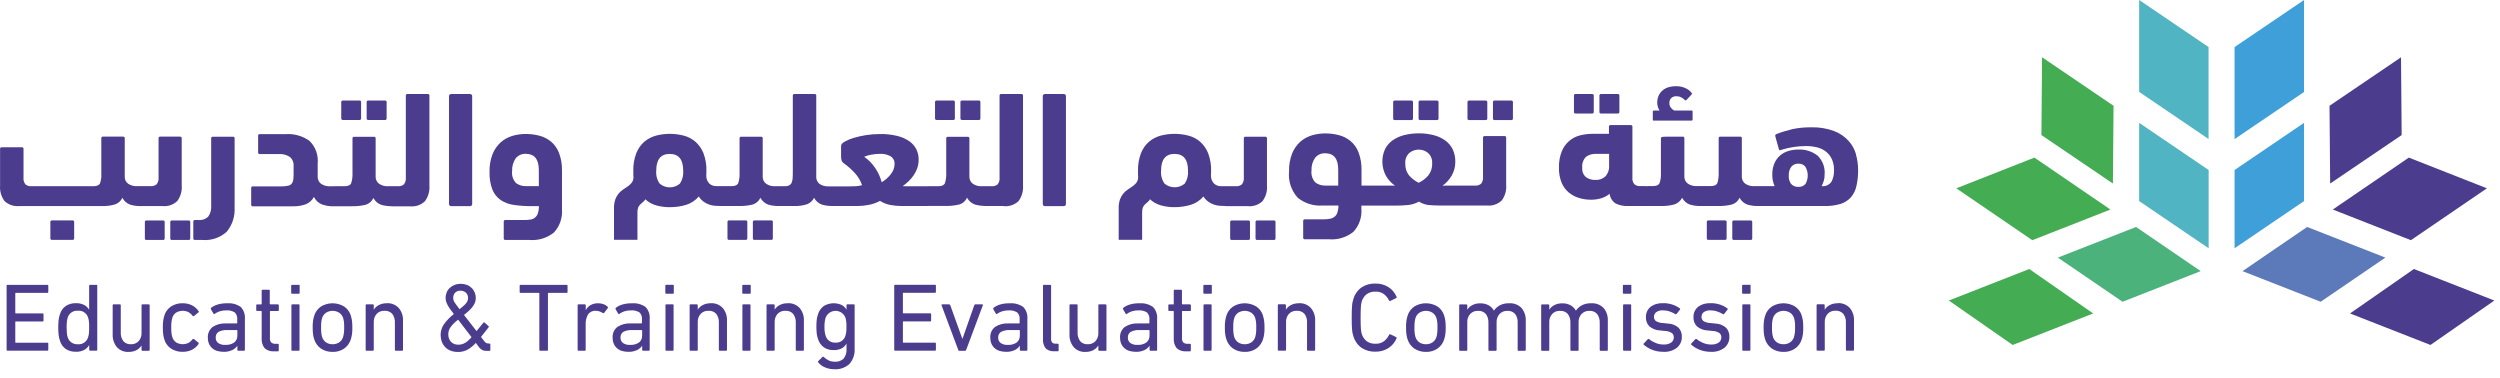 <svg width="225" height="34" viewBox="0 0 225 34" fill="none" xmlns="http://www.w3.org/2000/svg">
<path d="M216.091 5.157L209.656 9.521L209.715 16.518L216.15 12.155L216.091 5.157Z" fill="#4C3C8D"/>
<path d="M201.111 22.344L207.364 18.098V11.055L201.111 15.301V22.344Z" fill="#3FA0D9"/>
<path d="M224.487 27.046L217.251 24.211L211.5 28.21L218.742 31.046L224.493 27.046H224.487Z" fill="#4C3C8D"/>
<path d="M201.82 24.4L208.861 27.158L214.683 23.184L207.643 20.427L201.827 24.4H201.82Z" fill="#5C79B9"/>
<path d="M210.73 18.32L209.955 18.859L216.982 21.617L223.821 16.948L216.794 14.184L210.73 18.326V18.32Z" fill="#4C3C8D"/>
<path d="M207.364 0L201.111 4.234V12.519L207.364 8.279V0Z" fill="#3FA0D9"/>
<path d="M165.401 27.294C165.147 27.287 164.9 27.34 164.678 27.456C164.496 27.548 164.34 27.691 164.235 27.86H164.222V27.476C164.222 27.476 164.222 27.463 164.222 27.45C164.216 27.411 164.177 27.378 164.138 27.385H163.578C163.578 27.385 163.565 27.385 163.558 27.385C163.519 27.385 163.487 27.43 163.493 27.47V31.476C163.493 31.476 163.493 31.488 163.493 31.495C163.493 31.534 163.539 31.567 163.578 31.56H164.138C164.138 31.56 164.151 31.56 164.164 31.56C164.203 31.56 164.235 31.515 164.229 31.476V28.985C164.216 28.712 164.314 28.439 164.496 28.237C164.678 28.048 164.932 27.951 165.193 27.964C165.46 27.944 165.72 28.048 165.896 28.243C166.066 28.471 166.144 28.751 166.131 29.03V31.476C166.131 31.476 166.131 31.488 166.131 31.495C166.131 31.541 166.176 31.567 166.215 31.56H166.776C166.776 31.56 166.789 31.56 166.795 31.56C166.841 31.56 166.867 31.515 166.86 31.476V28.855C166.88 28.439 166.743 28.029 166.476 27.71C166.202 27.418 165.812 27.261 165.408 27.281L165.401 27.294Z" fill="#4C3C8D"/>
<path d="M162.163 28.419C162.065 28.081 161.85 27.788 161.557 27.587C160.913 27.196 160.112 27.196 159.467 27.587C159.174 27.788 158.959 28.081 158.861 28.419C158.815 28.569 158.776 28.718 158.757 28.874C158.731 29.076 158.718 29.277 158.724 29.479C158.724 29.681 158.731 29.882 158.757 30.084C158.776 30.24 158.815 30.39 158.861 30.539C158.965 30.877 159.18 31.17 159.467 31.372C159.773 31.573 160.138 31.677 160.509 31.671C160.88 31.684 161.245 31.58 161.551 31.372C161.844 31.17 162.052 30.877 162.157 30.539C162.202 30.39 162.241 30.24 162.261 30.084C162.287 29.882 162.3 29.681 162.293 29.479C162.293 29.277 162.287 29.076 162.261 28.874C162.241 28.718 162.202 28.569 162.157 28.419H162.163ZM161.531 29.967C161.518 30.09 161.492 30.214 161.46 30.331C161.401 30.526 161.277 30.695 161.108 30.812C160.932 30.929 160.724 30.988 160.515 30.981C160.307 30.988 160.099 30.929 159.923 30.812C159.753 30.695 159.63 30.526 159.571 30.331C159.538 30.214 159.512 30.09 159.499 29.967C159.48 29.804 159.473 29.642 159.48 29.473C159.48 29.31 159.48 29.147 159.499 28.985C159.512 28.861 159.538 28.744 159.571 28.627C159.63 28.432 159.753 28.263 159.923 28.146C160.287 27.918 160.75 27.918 161.115 28.146C161.284 28.263 161.401 28.432 161.466 28.627C161.499 28.744 161.525 28.861 161.538 28.985C161.557 29.147 161.564 29.31 161.557 29.473C161.557 29.635 161.557 29.804 161.538 29.967H161.531Z" fill="#4C3C8D"/>
<path d="M157.452 27.392H156.892C156.892 27.392 156.879 27.392 156.873 27.392C156.834 27.392 156.801 27.437 156.807 27.476V31.482C156.807 31.482 156.807 31.495 156.807 31.502C156.807 31.541 156.853 31.573 156.892 31.567H157.452C157.452 31.567 157.465 31.567 157.472 31.567C157.517 31.567 157.543 31.521 157.537 31.482V27.476C157.537 27.476 157.537 27.463 157.537 27.457C157.537 27.411 157.491 27.385 157.452 27.392Z" fill="#4C3C8D"/>
<path d="M154.4 29.121L153.964 29.075C153.736 29.075 153.508 29.01 153.312 28.9C153.195 28.808 153.13 28.659 153.136 28.509C153.136 28.347 153.208 28.191 153.338 28.093C153.514 27.976 153.723 27.918 153.931 27.931C154.146 27.931 154.354 27.963 154.556 28.035C154.732 28.093 154.901 28.171 155.058 28.269C155.097 28.301 155.149 28.288 155.175 28.249L155.475 27.872C155.507 27.82 155.501 27.781 155.455 27.748C155.26 27.605 155.045 27.495 154.81 27.417C154.537 27.326 154.257 27.28 153.97 27.287C153.56 27.261 153.149 27.378 152.817 27.625C152.544 27.859 152.394 28.204 152.413 28.561C152.4 28.867 152.511 29.16 152.726 29.374C152.993 29.595 153.319 29.726 153.664 29.738L154.107 29.784C154.335 29.784 154.563 29.855 154.758 29.979C154.869 30.077 154.927 30.22 154.921 30.369C154.921 30.551 154.836 30.721 154.693 30.825C154.491 30.961 154.244 31.02 154.003 31.007C153.755 31.007 153.508 30.961 153.28 30.863C153.071 30.779 152.876 30.668 152.707 30.525C152.707 30.525 152.7 30.512 152.694 30.512C152.661 30.486 152.609 30.493 152.583 30.525L152.225 30.909C152.225 30.909 152.212 30.922 152.205 30.929C152.179 30.961 152.186 31.007 152.225 31.033C152.433 31.208 152.661 31.351 152.908 31.455C153.065 31.52 153.221 31.572 153.384 31.605C153.573 31.644 153.762 31.663 153.951 31.663C154.4 31.696 154.849 31.566 155.208 31.293C155.501 31.046 155.657 30.681 155.644 30.298C155.657 29.999 155.546 29.7 155.331 29.485C155.064 29.257 154.732 29.127 154.38 29.121H154.4Z" fill="#4C3C8D"/>
<path d="M150.121 29.121L149.684 29.075C149.456 29.075 149.228 29.01 149.033 28.9C148.916 28.808 148.851 28.659 148.857 28.509C148.857 28.347 148.929 28.191 149.059 28.093C149.235 27.976 149.443 27.918 149.652 27.931C149.867 27.931 150.075 27.963 150.277 28.035C150.453 28.093 150.622 28.171 150.778 28.269C150.817 28.301 150.87 28.288 150.896 28.249L151.195 27.872C151.228 27.82 151.221 27.781 151.176 27.748C150.98 27.605 150.765 27.495 150.531 27.417C150.257 27.326 149.977 27.28 149.691 27.287C149.28 27.261 148.87 27.378 148.538 27.625C148.264 27.859 148.115 28.204 148.134 28.561C148.121 28.867 148.232 29.16 148.447 29.374C148.714 29.595 149.039 29.726 149.385 29.738L149.828 29.784C150.055 29.784 150.283 29.855 150.479 29.979C150.59 30.077 150.648 30.22 150.642 30.369C150.642 30.551 150.557 30.721 150.414 30.825C150.212 30.961 149.964 31.02 149.723 31.007C149.476 31.007 149.228 30.961 149 30.863C148.792 30.779 148.597 30.668 148.427 30.525C148.427 30.525 148.421 30.512 148.414 30.512C148.382 30.486 148.33 30.493 148.304 30.525L147.945 30.909C147.945 30.909 147.932 30.922 147.926 30.929C147.9 30.961 147.906 31.007 147.945 31.033C148.154 31.208 148.382 31.351 148.629 31.455C148.785 31.52 148.942 31.572 149.105 31.605C149.293 31.644 149.482 31.663 149.671 31.663C150.121 31.696 150.57 31.566 150.928 31.293C151.221 31.046 151.378 30.681 151.365 30.298C151.378 29.999 151.267 29.706 151.058 29.485C150.791 29.257 150.459 29.127 150.108 29.121H150.121Z" fill="#4C3C8D"/>
<path d="M146.722 27.392H146.162C146.162 27.392 146.149 27.392 146.142 27.392C146.103 27.392 146.07 27.437 146.077 27.476V31.482C146.077 31.482 146.077 31.495 146.077 31.502C146.077 31.541 146.123 31.573 146.162 31.567H146.722C146.722 31.567 146.735 31.567 146.741 31.567C146.787 31.567 146.813 31.521 146.806 31.482V27.476C146.806 27.476 146.806 27.463 146.806 27.457C146.806 27.411 146.761 27.385 146.722 27.392Z" fill="#4C3C8D"/>
<path d="M143.187 27.294C142.907 27.287 142.627 27.346 142.379 27.469C142.164 27.587 141.975 27.749 141.832 27.951H141.826C141.715 27.749 141.546 27.58 141.344 27.469C141.116 27.352 140.862 27.294 140.608 27.3C140.354 27.294 140.106 27.346 139.885 27.463C139.702 27.554 139.546 27.697 139.442 27.866H139.435V27.482C139.435 27.482 139.435 27.469 139.435 27.463C139.435 27.417 139.39 27.391 139.351 27.398H138.791C138.791 27.398 138.778 27.398 138.771 27.398C138.732 27.398 138.699 27.443 138.706 27.482V31.488C138.706 31.488 138.706 31.501 138.706 31.508C138.706 31.547 138.752 31.579 138.791 31.573H139.351C139.351 31.573 139.364 31.573 139.37 31.573C139.416 31.573 139.442 31.527 139.435 31.488V28.998C139.422 28.724 139.514 28.458 139.702 28.25C139.885 28.061 140.139 27.964 140.399 27.977C140.666 27.957 140.927 28.061 141.103 28.256C141.272 28.484 141.35 28.764 141.337 29.043V31.488C141.337 31.488 141.337 31.501 141.337 31.508C141.337 31.553 141.383 31.579 141.422 31.573H141.982C141.982 31.573 141.995 31.573 142.008 31.573C142.047 31.573 142.08 31.527 142.073 31.488V28.998C142.06 28.724 142.158 28.451 142.347 28.25C142.529 28.068 142.776 27.964 143.037 27.977C143.304 27.957 143.564 28.061 143.74 28.256C143.91 28.484 143.988 28.764 143.975 29.043V31.488C143.975 31.488 143.975 31.501 143.975 31.508C143.975 31.553 144.02 31.579 144.059 31.573H144.62C144.62 31.573 144.633 31.573 144.639 31.573C144.678 31.573 144.711 31.527 144.704 31.488V28.868C144.724 28.451 144.594 28.042 144.327 27.723C144.033 27.424 143.63 27.268 143.213 27.294H143.187Z" fill="#4C3C8D"/>
<path d="M135.808 27.294C135.528 27.287 135.248 27.346 135 27.469C134.785 27.587 134.596 27.749 134.453 27.951H134.447C134.336 27.749 134.167 27.58 133.965 27.469C133.737 27.352 133.483 27.294 133.229 27.3C132.975 27.294 132.727 27.346 132.506 27.463C132.323 27.554 132.167 27.697 132.063 27.866H132.056V27.482C132.056 27.482 132.056 27.469 132.056 27.463C132.056 27.417 132.011 27.391 131.972 27.398H131.412C131.412 27.398 131.399 27.398 131.392 27.398C131.353 27.398 131.32 27.443 131.327 27.482V31.488C131.327 31.488 131.327 31.501 131.327 31.508C131.327 31.547 131.373 31.579 131.412 31.573H131.972C131.972 31.573 131.985 31.573 131.991 31.573C132.037 31.573 132.063 31.527 132.056 31.488V28.998C132.043 28.724 132.135 28.458 132.323 28.25C132.506 28.061 132.76 27.964 133.02 27.977C133.287 27.957 133.548 28.061 133.724 28.256C133.893 28.484 133.971 28.764 133.958 29.043V31.488C133.958 31.488 133.958 31.501 133.958 31.508C133.958 31.553 134.004 31.579 134.043 31.573H134.603C134.603 31.573 134.616 31.573 134.629 31.573C134.668 31.573 134.701 31.527 134.694 31.488V28.998C134.681 28.724 134.779 28.451 134.968 28.25C135.15 28.068 135.398 27.964 135.658 27.977C135.925 27.957 136.186 28.061 136.361 28.256C136.531 28.484 136.609 28.764 136.589 29.043V31.488C136.589 31.488 136.589 31.501 136.589 31.508C136.589 31.553 136.635 31.579 136.674 31.573H137.234C137.234 31.573 137.247 31.573 137.254 31.573C137.293 31.573 137.325 31.527 137.319 31.488V28.868C137.338 28.451 137.202 28.042 136.941 27.723C136.648 27.424 136.244 27.268 135.827 27.294H135.808Z" fill="#4C3C8D"/>
<path d="M102.513 27.294C102.233 27.294 101.953 27.327 101.686 27.405C101.471 27.47 101.269 27.567 101.093 27.704C101.061 27.736 101.054 27.788 101.074 27.827L101.308 28.231C101.341 28.276 101.38 28.283 101.432 28.237C101.562 28.146 101.699 28.075 101.849 28.023C102.044 27.964 102.24 27.931 102.442 27.938C102.722 27.905 103.002 27.977 103.236 28.127C103.392 28.296 103.471 28.523 103.445 28.751V29.056C103.445 29.056 103.445 29.063 103.445 29.07C103.445 29.096 103.418 29.115 103.392 29.108H102.442C102.018 29.082 101.595 29.193 101.237 29.421C100.937 29.655 100.774 30.026 100.807 30.403C100.807 30.591 100.839 30.78 100.918 30.956C100.983 31.105 101.087 31.242 101.217 31.352C101.347 31.463 101.497 31.541 101.66 31.586C101.842 31.638 102.025 31.664 102.214 31.664C102.487 31.677 102.754 31.619 103.002 31.508C103.184 31.424 103.347 31.287 103.458 31.118H103.464V31.482C103.464 31.482 103.464 31.495 103.464 31.502C103.464 31.541 103.51 31.573 103.549 31.567H104.057C104.057 31.567 104.07 31.567 104.076 31.567C104.115 31.567 104.148 31.521 104.141 31.482V28.718C104.18 28.315 104.044 27.919 103.77 27.626C103.399 27.372 102.956 27.255 102.507 27.301L102.513 27.294ZM103.451 30.221C103.464 30.455 103.36 30.682 103.171 30.825C102.943 30.982 102.67 31.053 102.389 31.04C102.162 31.059 101.934 31.001 101.738 30.877C101.582 30.76 101.497 30.578 101.51 30.39C101.491 30.188 101.588 29.986 101.758 29.869C102.005 29.746 102.279 29.687 102.559 29.707H103.405C103.405 29.707 103.412 29.707 103.418 29.707C103.445 29.707 103.464 29.733 103.458 29.759V30.221H103.451Z" fill="#4C3C8D"/>
<path d="M90.842 27.294C90.562 27.294 90.282 27.327 90.008 27.405C89.793 27.47 89.591 27.567 89.416 27.704C89.383 27.736 89.377 27.788 89.396 27.827L89.631 28.231C89.663 28.276 89.702 28.283 89.754 28.237C89.885 28.146 90.021 28.075 90.171 28.023C90.367 27.964 90.562 27.931 90.764 27.938C91.044 27.905 91.324 27.977 91.558 28.127C91.715 28.296 91.793 28.523 91.767 28.751V29.056C91.767 29.056 91.767 29.063 91.767 29.07C91.767 29.096 91.741 29.115 91.715 29.108H90.764C90.341 29.082 89.917 29.193 89.559 29.421C89.259 29.655 89.097 30.026 89.129 30.403C89.129 30.591 89.162 30.78 89.24 30.956C89.305 31.105 89.409 31.242 89.539 31.352C89.67 31.463 89.82 31.541 89.982 31.586C90.165 31.638 90.347 31.664 90.536 31.664C90.809 31.677 91.076 31.619 91.324 31.508C91.506 31.424 91.669 31.287 91.78 31.118H91.786V31.482C91.786 31.482 91.786 31.495 91.786 31.502C91.786 31.541 91.832 31.573 91.871 31.567H92.379C92.379 31.567 92.392 31.567 92.398 31.567C92.438 31.567 92.47 31.521 92.464 31.482V28.718C92.503 28.315 92.366 27.919 92.092 27.626C91.721 27.372 91.278 27.255 90.829 27.301L90.842 27.294ZM91.78 30.221C91.793 30.455 91.689 30.682 91.5 30.825C91.272 30.982 90.998 31.053 90.718 31.04C90.49 31.059 90.262 31.001 90.067 30.877C89.911 30.76 89.826 30.578 89.839 30.39C89.82 30.188 89.917 29.986 90.087 29.869C90.334 29.746 90.608 29.687 90.888 29.707H91.734C91.734 29.707 91.741 29.707 91.747 29.707C91.773 29.707 91.793 29.733 91.786 29.759V30.221H91.78Z" fill="#4C3C8D"/>
<path d="M88.379 27.392H87.786C87.734 27.392 87.689 27.431 87.682 27.476L86.627 30.481H86.607L85.526 27.476C85.513 27.424 85.468 27.392 85.415 27.392H84.81C84.745 27.392 84.725 27.418 84.738 27.476L86.243 31.489C86.249 31.541 86.295 31.58 86.347 31.573H86.848C86.9 31.573 86.953 31.534 86.959 31.482L88.457 27.476C88.477 27.418 88.457 27.392 88.385 27.392H88.379Z" fill="#4C3C8D"/>
<path d="M76.832 27.391H76.272C76.272 27.391 76.259 27.391 76.252 27.391C76.207 27.391 76.181 27.437 76.187 27.476V27.866H76.181C76.083 27.691 75.933 27.547 75.757 27.45C75.23 27.209 74.624 27.248 74.129 27.547C73.882 27.736 73.699 28.003 73.615 28.302C73.562 28.458 73.523 28.62 73.504 28.783C73.465 29.193 73.465 29.602 73.504 30.012C73.523 30.175 73.562 30.337 73.615 30.493C73.699 30.793 73.882 31.059 74.129 31.248C74.39 31.43 74.702 31.521 75.021 31.508C75.275 31.521 75.529 31.462 75.757 31.352C75.933 31.254 76.083 31.105 76.181 30.929H76.187V31.423C76.213 31.729 76.116 32.041 75.92 32.282C75.705 32.477 75.419 32.581 75.132 32.555C74.95 32.555 74.761 32.522 74.592 32.444C74.429 32.366 74.272 32.262 74.142 32.132L74.129 32.119C74.09 32.087 74.038 32.093 74.012 32.132L73.654 32.49H73.641C73.608 32.529 73.608 32.581 73.641 32.613C73.797 32.815 74.012 32.971 74.246 33.062C74.513 33.179 74.8 33.231 75.093 33.231H75.087C75.588 33.264 76.076 33.095 76.448 32.757C76.78 32.379 76.949 31.885 76.917 31.384V27.476C76.917 27.476 76.917 27.463 76.917 27.456C76.917 27.411 76.871 27.385 76.826 27.391H76.832ZM76.161 29.863C76.148 29.98 76.122 30.097 76.09 30.214C75.979 30.61 75.601 30.87 75.191 30.838C74.787 30.864 74.416 30.604 74.305 30.214C74.227 29.954 74.194 29.68 74.201 29.407C74.201 29.258 74.207 29.108 74.227 28.959C74.24 28.835 74.266 28.718 74.305 28.594C74.403 28.334 74.605 28.133 74.865 28.035C75.36 27.853 75.907 28.1 76.09 28.594C76.129 28.712 76.148 28.828 76.161 28.946C76.174 29.095 76.187 29.251 76.181 29.401C76.181 29.557 76.181 29.706 76.161 29.863Z" fill="#4C3C8D"/>
<path d="M67.46 27.392H66.9C66.9 27.392 66.887 27.392 66.88 27.392C66.841 27.392 66.809 27.437 66.815 27.476V31.482C66.815 31.482 66.815 31.495 66.815 31.502C66.815 31.541 66.861 31.573 66.9 31.567H67.46C67.46 31.567 67.473 31.567 67.48 31.567C67.525 31.567 67.551 31.521 67.545 31.482V27.476C67.545 27.476 67.545 27.463 67.545 27.457C67.545 27.411 67.499 27.385 67.46 27.392Z" fill="#4C3C8D"/>
<path d="M63.969 27.294C63.715 27.288 63.468 27.34 63.246 27.457C63.064 27.548 62.907 27.691 62.803 27.86H62.797V27.476C62.797 27.476 62.797 27.463 62.797 27.457C62.797 27.418 62.751 27.385 62.712 27.392H62.152C62.152 27.392 62.139 27.392 62.132 27.392C62.093 27.392 62.061 27.437 62.067 27.476V31.482C62.067 31.482 62.067 31.495 62.067 31.502C62.067 31.541 62.113 31.573 62.152 31.567H62.712C62.712 31.567 62.725 31.567 62.731 31.567C62.771 31.567 62.803 31.521 62.797 31.482V28.992C62.784 28.718 62.881 28.445 63.064 28.244C63.246 28.055 63.5 27.958 63.761 27.971C64.028 27.951 64.288 28.055 64.464 28.25C64.633 28.478 64.712 28.758 64.698 29.037V31.482C64.698 31.482 64.698 31.495 64.698 31.502C64.698 31.541 64.744 31.573 64.783 31.567H65.343C65.343 31.567 65.356 31.567 65.363 31.567C65.402 31.567 65.434 31.521 65.428 31.482V28.861C65.447 28.445 65.311 28.036 65.044 27.717C64.77 27.424 64.379 27.268 63.975 27.288L63.969 27.294Z" fill="#4C3C8D"/>
<path d="M60.538 27.392H59.978C59.978 27.392 59.965 27.392 59.959 27.392C59.919 27.392 59.887 27.437 59.893 27.476V31.482C59.893 31.482 59.893 31.495 59.893 31.502C59.893 31.541 59.939 31.573 59.978 31.567H60.538C60.538 31.567 60.551 31.567 60.558 31.567C60.603 31.567 60.629 31.521 60.623 31.482V27.476C60.623 27.476 60.623 27.463 60.623 27.457C60.623 27.411 60.577 27.385 60.538 27.392Z" fill="#4C3C8D"/>
<path d="M54.312 27.379C54.163 27.32 54 27.294 53.837 27.294C53.596 27.288 53.355 27.346 53.14 27.463C52.964 27.568 52.821 27.724 52.723 27.906H52.717V27.477C52.717 27.477 52.717 27.463 52.717 27.457C52.717 27.412 52.671 27.386 52.632 27.392H52.072C52.072 27.392 52.059 27.392 52.052 27.392C52.013 27.392 51.981 27.438 51.987 27.477V31.483C51.987 31.483 51.987 31.495 51.987 31.502C51.987 31.541 52.033 31.573 52.072 31.567H52.625C52.625 31.567 52.638 31.567 52.645 31.567C52.691 31.567 52.717 31.521 52.71 31.483V29.193C52.697 28.881 52.769 28.576 52.919 28.309C53.068 28.081 53.335 27.951 53.609 27.971C53.726 27.971 53.837 27.99 53.947 28.023C54.058 28.062 54.156 28.107 54.254 28.172C54.254 28.172 54.267 28.185 54.273 28.185C54.312 28.205 54.358 28.192 54.377 28.153L54.703 27.724C54.729 27.685 54.723 27.633 54.684 27.6C54.573 27.496 54.443 27.418 54.306 27.366L54.312 27.379Z" fill="#4C3C8D"/>
<path d="M157.467 25.635H156.875C156.875 25.635 156.862 25.635 156.855 25.635C156.81 25.635 156.784 25.681 156.79 25.72V26.351C156.79 26.351 156.79 26.364 156.79 26.37C156.79 26.409 156.836 26.442 156.875 26.435H157.467C157.467 26.435 157.48 26.435 157.487 26.435C157.533 26.435 157.559 26.39 157.552 26.351V25.713C157.552 25.713 157.552 25.701 157.552 25.694C157.552 25.648 157.506 25.622 157.461 25.629L157.467 25.635Z" fill="#4C3C8D"/>
<path d="M183.792 5.157L190.22 9.521L190.161 16.518L183.727 12.155L183.785 5.157H183.792Z" fill="#44AC52"/>
<path d="M198.778 22.344L192.525 18.098V11.055L198.778 15.301V22.338V22.344Z" fill="#51B4C2"/>
<path d="M175.397 27.046L182.633 24.211L188.384 28.21L181.141 31.046L175.391 27.046H175.397Z" fill="#44AC52"/>
<path d="M198.068 24.4L191.028 27.158L185.205 23.184L192.245 20.427L198.061 24.4H198.068Z" fill="#4CB27B"/>
<path d="M189.159 18.32L189.934 18.859L182.907 21.617L176.068 16.948L183.096 14.184L189.159 18.326V18.32Z" fill="#44AC52"/>
<path d="M192.525 0V8.272L198.771 12.512V4.234L192.525 0Z" fill="#51B4C2"/>
<path d="M129.983 28.419C129.879 28.081 129.671 27.788 129.378 27.587C128.733 27.196 127.932 27.196 127.287 27.587C126.994 27.788 126.779 28.081 126.681 28.419C126.636 28.569 126.597 28.718 126.577 28.874C126.551 29.076 126.538 29.277 126.545 29.479C126.545 29.681 126.551 29.882 126.577 30.084C126.597 30.24 126.636 30.39 126.681 30.539C126.786 30.877 127.001 31.17 127.287 31.372C127.593 31.573 127.958 31.677 128.329 31.671C128.7 31.684 129.065 31.58 129.371 31.372C129.664 31.17 129.873 30.877 129.977 30.539C130.022 30.39 130.062 30.24 130.081 30.084C130.107 29.882 130.12 29.681 130.114 29.479C130.114 29.277 130.107 29.076 130.081 28.874C130.062 28.718 130.022 28.569 129.977 28.419H129.983ZM129.352 29.967C129.339 30.09 129.313 30.214 129.28 30.331C129.221 30.526 129.098 30.695 128.928 30.812C128.752 30.929 128.544 30.988 128.336 30.981C128.127 30.988 127.919 30.929 127.743 30.812C127.574 30.695 127.45 30.526 127.391 30.331C127.359 30.214 127.333 30.09 127.32 29.967C127.3 29.804 127.294 29.642 127.3 29.473C127.3 29.31 127.3 29.147 127.32 28.985C127.333 28.861 127.359 28.744 127.391 28.627C127.45 28.432 127.574 28.263 127.743 28.146C128.108 27.918 128.57 27.918 128.928 28.146C129.098 28.263 129.215 28.432 129.28 28.627C129.313 28.744 129.339 28.861 129.352 28.985C129.371 29.147 129.378 29.31 129.371 29.473C129.371 29.635 129.371 29.804 129.352 29.967Z" fill="#4C3C8D"/>
<path d="M116.905 27.294C116.651 27.288 116.403 27.34 116.182 27.457C115.999 27.548 115.843 27.691 115.739 27.86H115.732V27.476C115.732 27.476 115.732 27.463 115.732 27.45C115.726 27.411 115.687 27.379 115.648 27.385H115.087C115.087 27.385 115.074 27.385 115.068 27.385C115.029 27.385 114.996 27.431 115.003 27.47V31.476C115.003 31.476 115.003 31.489 115.003 31.495C115.003 31.534 115.048 31.567 115.087 31.56H115.654C115.654 31.56 115.667 31.56 115.68 31.56C115.719 31.56 115.752 31.515 115.745 31.476V28.992C115.732 28.718 115.823 28.445 116.006 28.244C116.188 28.055 116.442 27.958 116.703 27.971C116.97 27.951 117.23 28.055 117.406 28.25C117.575 28.478 117.654 28.758 117.634 29.037V31.482C117.634 31.482 117.634 31.495 117.634 31.502C117.634 31.547 117.68 31.573 117.719 31.567H118.279C118.279 31.567 118.292 31.567 118.298 31.567C118.344 31.567 118.37 31.521 118.363 31.482V28.861C118.383 28.445 118.246 28.036 117.979 27.717C117.706 27.424 117.315 27.268 116.911 27.288L116.905 27.294Z" fill="#4C3C8D"/>
<path d="M113.675 28.419C113.577 28.081 113.362 27.788 113.069 27.587C112.424 27.196 111.623 27.196 110.978 27.587C110.685 27.788 110.471 28.081 110.373 28.419C110.327 28.569 110.288 28.718 110.269 28.874C110.243 29.076 110.23 29.277 110.236 29.479C110.236 29.681 110.243 29.882 110.269 30.084C110.288 30.24 110.327 30.39 110.373 30.539C110.477 30.877 110.692 31.17 110.978 31.372C111.285 31.573 111.649 31.677 112.021 31.671C112.392 31.684 112.757 31.58 113.063 31.372C113.356 31.17 113.564 30.877 113.668 30.539C113.714 30.39 113.753 30.24 113.773 30.084C113.799 29.882 113.812 29.681 113.805 29.479C113.805 29.277 113.799 29.076 113.773 28.874C113.753 28.718 113.714 28.569 113.668 28.419H113.675ZM113.043 29.967C113.03 30.09 113.004 30.214 112.971 30.331C112.913 30.526 112.789 30.695 112.62 30.812C112.444 30.929 112.235 30.988 112.027 30.981C111.819 30.988 111.61 30.929 111.434 30.812C111.265 30.695 111.141 30.526 111.083 30.331C111.05 30.214 111.024 30.09 111.011 29.967C110.992 29.804 110.985 29.642 110.992 29.473C110.992 29.31 110.992 29.147 111.011 28.985C111.024 28.861 111.05 28.744 111.083 28.627C111.141 28.432 111.265 28.263 111.434 28.146C111.799 27.918 112.262 27.918 112.62 28.146C112.789 28.263 112.906 28.432 112.971 28.627C113.004 28.744 113.03 28.861 113.043 28.985C113.063 29.147 113.069 29.31 113.063 29.473C113.063 29.635 113.063 29.804 113.043 29.967Z" fill="#4C3C8D"/>
<path d="M108.96 27.392H108.4C108.4 27.392 108.387 27.392 108.38 27.392C108.341 27.392 108.309 27.437 108.315 27.476V31.482C108.315 31.482 108.315 31.495 108.315 31.502C108.315 31.541 108.361 31.573 108.4 31.567H108.96C108.96 31.567 108.973 31.567 108.98 31.567C109.025 31.567 109.051 31.521 109.045 31.482V27.476C109.045 27.476 109.045 27.463 109.045 27.457C109.045 27.411 108.999 27.385 108.96 27.392Z" fill="#4C3C8D"/>
<path d="M70.891 27.294C70.637 27.288 70.389 27.34 70.168 27.457C69.986 27.548 69.829 27.691 69.725 27.86H69.719V27.476C69.719 27.476 69.719 27.463 69.719 27.457C69.719 27.418 69.673 27.385 69.634 27.392H69.074C69.074 27.392 69.061 27.392 69.054 27.392C69.015 27.392 68.983 27.437 68.989 27.476V31.482C68.989 31.482 68.989 31.495 68.989 31.502C68.989 31.541 69.035 31.573 69.074 31.567H69.634C69.634 31.567 69.647 31.567 69.653 31.567C69.692 31.567 69.725 31.521 69.719 31.482V28.992C69.706 28.718 69.803 28.445 69.986 28.244C70.168 28.055 70.422 27.958 70.683 27.971C70.95 27.951 71.21 28.055 71.386 28.25C71.555 28.478 71.633 28.758 71.62 29.037V31.482C71.62 31.482 71.62 31.495 71.62 31.502C71.62 31.541 71.666 31.573 71.705 31.567H72.265C72.265 31.567 72.278 31.567 72.285 31.567C72.324 31.567 72.356 31.521 72.35 31.482V28.861C72.369 28.445 72.233 28.036 71.966 27.717C71.692 27.424 71.301 27.268 70.897 27.288L70.891 27.294Z" fill="#4C3C8D"/>
<path d="M56.85 27.294C56.57 27.294 56.29 27.327 56.016 27.405C55.801 27.47 55.599 27.567 55.423 27.704C55.391 27.736 55.384 27.788 55.404 27.827L55.638 28.231C55.671 28.276 55.71 28.283 55.762 28.237C55.892 28.146 56.029 28.075 56.179 28.023C56.374 27.964 56.57 27.931 56.772 27.938C57.052 27.905 57.332 27.977 57.566 28.127C57.722 28.296 57.801 28.523 57.775 28.751V29.056C57.775 29.056 57.775 29.063 57.775 29.07C57.775 29.096 57.749 29.115 57.722 29.108H56.772C56.348 29.082 55.925 29.193 55.567 29.421C55.267 29.655 55.104 30.026 55.137 30.403C55.137 30.591 55.169 30.78 55.248 30.956C55.313 31.105 55.417 31.242 55.547 31.352C55.678 31.463 55.827 31.541 55.99 31.586C56.172 31.638 56.355 31.664 56.544 31.664C56.817 31.677 57.084 31.619 57.332 31.508C57.514 31.424 57.677 31.287 57.788 31.118H57.794V31.482C57.794 31.482 57.794 31.495 57.794 31.502C57.794 31.541 57.84 31.573 57.879 31.567H58.387C58.387 31.567 58.4 31.567 58.406 31.567C58.445 31.567 58.478 31.521 58.471 31.482V28.718C58.511 28.315 58.374 27.919 58.1 27.626C57.729 27.372 57.286 27.255 56.837 27.301L56.85 27.294ZM57.788 30.221C57.801 30.455 57.697 30.682 57.508 30.825C57.28 30.982 57.006 31.053 56.726 31.04C56.498 31.059 56.27 31.001 56.075 30.877C55.919 30.76 55.834 30.578 55.847 30.39C55.827 30.188 55.925 29.986 56.094 29.869C56.342 29.746 56.615 29.687 56.895 29.707H57.742C57.742 29.707 57.749 29.707 57.755 29.707C57.781 29.707 57.801 29.733 57.794 29.759V30.221H57.788Z" fill="#4C3C8D"/>
<path d="M146.735 25.636H146.142C146.142 25.636 146.129 25.636 146.123 25.636C146.077 25.636 146.051 25.682 146.058 25.721V26.352C146.058 26.352 146.058 26.365 146.058 26.371C146.058 26.41 146.103 26.443 146.142 26.436H146.735C146.735 26.436 146.748 26.436 146.755 26.436C146.8 26.436 146.826 26.391 146.82 26.352V25.714C146.82 25.714 146.82 25.701 146.82 25.695C146.82 25.649 146.774 25.623 146.728 25.63L146.735 25.636Z" fill="#4C3C8D"/>
<path d="M125.132 30.097C125.132 30.097 125.113 30.084 125.106 30.084C125.067 30.071 125.021 30.097 125.015 30.142C124.904 30.363 124.748 30.558 124.553 30.715C124.331 30.871 124.064 30.949 123.791 30.936C123.51 30.949 123.237 30.871 123.002 30.708C122.794 30.539 122.638 30.318 122.56 30.064C122.54 30.006 122.527 29.941 122.514 29.863C122.494 29.772 122.488 29.681 122.481 29.59C122.475 29.479 122.468 29.349 122.462 29.186C122.462 29.024 122.455 28.829 122.455 28.595C122.455 28.36 122.455 28.165 122.462 28.003C122.462 27.84 122.475 27.71 122.481 27.6C122.481 27.509 122.501 27.418 122.514 27.326C122.527 27.255 122.547 27.19 122.56 27.118C122.644 26.865 122.794 26.637 123.002 26.474C123.23 26.312 123.51 26.234 123.791 26.247C124.064 26.234 124.331 26.312 124.553 26.468C124.748 26.624 124.904 26.819 125.015 27.04C125.015 27.053 125.021 27.06 125.028 27.066C125.054 27.099 125.1 27.105 125.139 27.079L125.66 26.826C125.699 26.806 125.718 26.754 125.692 26.715C125.542 26.351 125.282 26.039 124.943 25.831C124.598 25.616 124.194 25.512 123.784 25.519C123.348 25.506 122.911 25.623 122.54 25.863C122.182 26.123 121.921 26.494 121.804 26.917C121.772 27.001 121.752 27.092 121.732 27.183C121.706 27.287 121.693 27.398 121.687 27.509C121.674 27.632 121.667 27.782 121.661 27.957C121.654 28.133 121.654 28.341 121.654 28.588C121.654 28.835 121.654 29.043 121.661 29.219C121.667 29.395 121.674 29.544 121.687 29.668C121.693 29.778 121.713 29.889 121.732 29.993C121.752 30.084 121.778 30.175 121.804 30.259C121.921 30.676 122.182 31.046 122.54 31.306C122.911 31.547 123.341 31.664 123.784 31.651C124.194 31.658 124.592 31.553 124.943 31.339C125.275 31.124 125.536 30.819 125.692 30.454C125.712 30.416 125.692 30.363 125.66 30.344L125.139 30.09L125.132 30.097Z" fill="#4C3C8D"/>
<path d="M99.497 27.392H98.937C98.937 27.392 98.924 27.392 98.918 27.392C98.879 27.392 98.846 27.437 98.852 27.476V29.954C98.865 30.227 98.774 30.5 98.592 30.702C98.416 30.89 98.162 30.994 97.908 30.981C97.641 31.001 97.387 30.897 97.211 30.702C97.048 30.474 96.964 30.188 96.983 29.908V27.476C96.983 27.476 96.983 27.463 96.983 27.456C96.983 27.418 96.938 27.385 96.899 27.392H96.338C96.338 27.392 96.325 27.392 96.319 27.392C96.28 27.392 96.247 27.437 96.254 27.476V30.09C96.234 30.506 96.371 30.916 96.632 31.241C96.905 31.541 97.296 31.697 97.7 31.671C97.941 31.677 98.182 31.625 98.397 31.515C98.579 31.417 98.735 31.274 98.846 31.098H98.852V31.488C98.852 31.488 98.852 31.502 98.852 31.508C98.852 31.547 98.898 31.579 98.937 31.573H99.497C99.497 31.573 99.51 31.573 99.517 31.573C99.556 31.573 99.588 31.527 99.582 31.488V27.483C99.582 27.483 99.582 27.47 99.582 27.463C99.582 27.424 99.536 27.392 99.497 27.398V27.392Z" fill="#4C3C8D"/>
<path d="M108.979 25.636H108.386C108.386 25.636 108.373 25.636 108.367 25.636C108.321 25.636 108.295 25.682 108.302 25.721V26.352C108.302 26.352 108.302 26.365 108.302 26.371C108.302 26.41 108.347 26.443 108.386 26.436H108.979C108.979 26.436 108.992 26.436 108.999 26.436C109.044 26.436 109.07 26.391 109.064 26.352V25.714C109.064 25.714 109.064 25.701 109.064 25.695C109.064 25.649 109.018 25.623 108.973 25.63L108.979 25.636Z" fill="#4C3C8D"/>
<path d="M107.09 27.391H106.426C106.426 27.391 106.419 27.391 106.413 27.391C106.387 27.391 106.374 27.365 106.374 27.339V26.162C106.374 26.162 106.374 26.149 106.374 26.142C106.374 26.097 106.328 26.071 106.283 26.077H105.723C105.723 26.077 105.71 26.077 105.703 26.077C105.657 26.077 105.631 26.123 105.638 26.168V27.345C105.638 27.345 105.638 27.352 105.638 27.358C105.638 27.384 105.612 27.397 105.586 27.397H105.234C105.234 27.397 105.221 27.397 105.215 27.397C105.169 27.397 105.143 27.443 105.149 27.482V27.898C105.149 27.898 105.149 27.911 105.149 27.918C105.149 27.963 105.195 27.989 105.234 27.983H105.586C105.586 27.983 105.592 27.983 105.599 27.983C105.625 27.983 105.638 28.009 105.638 28.035V30.428C105.612 30.753 105.703 31.072 105.898 31.332C106.133 31.546 106.452 31.65 106.771 31.618H107.09C107.09 31.618 107.103 31.618 107.11 31.618C107.149 31.618 107.181 31.572 107.175 31.533V31.026C107.175 31.026 107.175 31.013 107.175 31.007C107.175 30.968 107.129 30.935 107.09 30.942H106.908C106.765 30.955 106.621 30.916 106.504 30.831C106.406 30.714 106.361 30.558 106.38 30.408V28.041C106.38 28.041 106.38 28.035 106.38 28.028C106.38 28.002 106.406 27.989 106.432 27.989H107.097C107.097 27.989 107.11 27.989 107.116 27.989C107.162 27.989 107.188 27.944 107.181 27.905V27.488C107.181 27.488 107.181 27.475 107.181 27.469C107.181 27.423 107.136 27.397 107.097 27.404L107.09 27.391Z" fill="#4C3C8D"/>
<path d="M95.186 30.929H95.016C94.899 30.942 94.788 30.903 94.697 30.832C94.619 30.728 94.58 30.598 94.599 30.468V25.72C94.599 25.72 94.599 25.707 94.599 25.701C94.599 25.655 94.554 25.629 94.515 25.636H93.954C93.954 25.636 93.942 25.636 93.935 25.636C93.889 25.636 93.863 25.681 93.87 25.72V30.513C93.844 30.812 93.928 31.105 94.104 31.346C94.313 31.541 94.599 31.638 94.892 31.612H95.192C95.192 31.612 95.205 31.612 95.212 31.612C95.257 31.612 95.283 31.567 95.277 31.528V31.02C95.277 31.02 95.277 31.007 95.277 31.001C95.277 30.955 95.231 30.929 95.192 30.936L95.186 30.929Z" fill="#4C3C8D"/>
<path d="M84.146 25.635H80.564C80.564 25.635 80.551 25.635 80.545 25.635C80.499 25.635 80.473 25.681 80.48 25.72V31.475C80.48 31.475 80.48 31.488 80.48 31.495C80.48 31.54 80.525 31.566 80.564 31.56H84.146C84.146 31.56 84.159 31.56 84.166 31.56C84.211 31.56 84.237 31.514 84.231 31.475V30.922C84.231 30.922 84.231 30.91 84.231 30.903C84.231 30.858 84.185 30.831 84.146 30.838H81.313C81.313 30.838 81.307 30.838 81.3 30.838C81.274 30.838 81.254 30.812 81.261 30.786V28.978C81.261 28.978 81.261 28.972 81.261 28.965C81.261 28.939 81.287 28.919 81.313 28.926H83.716C83.716 28.926 83.729 28.926 83.736 28.926C83.781 28.926 83.808 28.881 83.801 28.835V28.282C83.801 28.282 83.801 28.269 83.801 28.263C83.801 28.217 83.755 28.191 83.716 28.198H81.313C81.313 28.198 81.307 28.198 81.3 28.198C81.274 28.198 81.254 28.172 81.261 28.146V26.403C81.261 26.403 81.261 26.396 81.261 26.39C81.261 26.364 81.287 26.344 81.313 26.351H84.146C84.146 26.351 84.159 26.351 84.166 26.351C84.211 26.351 84.237 26.305 84.231 26.26V25.713C84.231 25.713 84.231 25.701 84.231 25.694C84.231 25.648 84.185 25.622 84.146 25.629V25.635Z" fill="#4C3C8D"/>
<path d="M50.995 25.636H46.853C46.853 25.636 46.84 25.636 46.834 25.636C46.788 25.636 46.762 25.681 46.769 25.727V26.273C46.769 26.273 46.769 26.286 46.769 26.293C46.769 26.338 46.814 26.364 46.86 26.358H48.488C48.488 26.358 48.495 26.358 48.501 26.358C48.527 26.358 48.547 26.384 48.54 26.41V31.482C48.54 31.482 48.54 31.495 48.54 31.502C48.54 31.547 48.586 31.573 48.625 31.567H49.23C49.23 31.567 49.243 31.567 49.25 31.567C49.296 31.567 49.322 31.521 49.315 31.482V26.41C49.315 26.41 49.315 26.403 49.315 26.397C49.315 26.371 49.341 26.358 49.367 26.358H50.995C50.995 26.358 51.008 26.358 51.015 26.358C51.06 26.358 51.087 26.312 51.08 26.273V25.727C51.08 25.727 51.08 25.714 51.08 25.707C51.08 25.662 51.035 25.636 50.995 25.642V25.636Z" fill="#4C3C8D"/>
<path d="M44.052 30.91H43.922C43.857 30.91 43.792 30.89 43.74 30.858C43.675 30.812 43.623 30.76 43.577 30.701L43.29 30.324L43.974 29.459C43.974 29.459 43.981 29.446 43.987 29.44C44.007 29.401 43.994 29.355 43.955 29.336L43.616 29.037C43.616 29.037 43.603 29.024 43.596 29.024C43.557 29.004 43.512 29.024 43.492 29.056L42.887 29.797L41.76 28.347C41.955 28.191 42.125 28.042 42.255 27.918C42.379 27.801 42.483 27.677 42.581 27.541C42.659 27.43 42.717 27.313 42.763 27.19C42.802 27.066 42.822 26.943 42.822 26.813C42.822 26.643 42.789 26.474 42.724 26.318C42.659 26.169 42.568 26.026 42.45 25.915C42.327 25.798 42.183 25.701 42.02 25.642C41.662 25.512 41.271 25.505 40.913 25.642C40.757 25.701 40.607 25.792 40.483 25.909C40.36 26.019 40.262 26.162 40.203 26.312C40.138 26.474 40.099 26.643 40.106 26.819C40.106 26.923 40.119 27.027 40.151 27.131C40.184 27.242 40.229 27.346 40.282 27.45C40.347 27.573 40.425 27.697 40.509 27.814C40.601 27.944 40.718 28.094 40.848 28.263C40.503 28.523 40.197 28.842 39.943 29.199C39.761 29.472 39.663 29.797 39.656 30.123C39.656 30.337 39.689 30.545 39.761 30.747C39.891 31.118 40.184 31.417 40.548 31.56C41.044 31.742 41.591 31.716 42.059 31.482C42.346 31.319 42.607 31.111 42.822 30.864L43.056 31.17C43.141 31.306 43.258 31.417 43.395 31.501C43.525 31.56 43.668 31.586 43.811 31.579H44.046C44.046 31.579 44.059 31.579 44.066 31.579C44.111 31.579 44.137 31.534 44.131 31.495V31.007C44.131 31.007 44.131 30.994 44.131 30.988C44.131 30.942 44.085 30.916 44.039 30.923L44.052 30.91ZM40.816 26.995C40.796 26.936 40.789 26.871 40.789 26.806C40.789 26.637 40.842 26.468 40.959 26.344C41.089 26.214 41.265 26.149 41.441 26.162C41.623 26.156 41.799 26.221 41.936 26.344C42.059 26.461 42.125 26.631 42.125 26.8C42.125 26.871 42.118 26.943 42.099 27.008C42.079 27.086 42.04 27.164 41.994 27.229C41.929 27.326 41.851 27.411 41.76 27.489C41.656 27.58 41.525 27.697 41.363 27.827L41.083 27.456C41.017 27.372 40.959 27.287 40.9 27.196C40.861 27.131 40.829 27.066 40.809 26.988L40.816 26.995ZM41.845 30.864C41.669 30.968 41.473 31.02 41.271 31.02C41.017 31.04 40.77 30.942 40.588 30.767C40.418 30.571 40.334 30.324 40.347 30.071C40.347 29.843 40.418 29.622 40.555 29.44C40.744 29.186 40.972 28.959 41.232 28.77L42.437 30.344C42.268 30.545 42.072 30.727 41.845 30.871V30.864Z" fill="#4C3C8D"/>
<path d="M34.817 27.294C34.563 27.288 34.316 27.34 34.094 27.457C33.912 27.548 33.756 27.691 33.651 27.86H33.639V27.476C33.639 27.476 33.639 27.463 33.639 27.457C33.639 27.418 33.593 27.385 33.554 27.392H32.994C32.994 27.392 32.981 27.392 32.974 27.392C32.935 27.392 32.903 27.437 32.909 27.476V31.482C32.909 31.482 32.909 31.495 32.909 31.502C32.909 31.541 32.955 31.573 32.994 31.567H33.554C33.554 31.567 33.567 31.567 33.573 31.567C33.612 31.567 33.645 31.521 33.639 31.482V28.992C33.626 28.718 33.723 28.445 33.906 28.244C34.088 28.055 34.342 27.958 34.602 27.971C34.869 27.951 35.13 28.055 35.306 28.25C35.475 28.478 35.553 28.758 35.54 29.037V31.482C35.54 31.482 35.54 31.495 35.54 31.502C35.54 31.541 35.586 31.573 35.625 31.567H36.185C36.185 31.567 36.198 31.567 36.205 31.567C36.244 31.567 36.276 31.521 36.27 31.482V28.861C36.289 28.445 36.152 28.036 35.885 27.717C35.612 27.424 35.221 27.268 34.817 27.288V27.294Z" fill="#4C3C8D"/>
<path d="M31.581 28.419C31.483 28.081 31.268 27.788 30.975 27.587C30.331 27.196 29.529 27.196 28.885 27.587C28.592 27.788 28.377 28.081 28.279 28.419C28.233 28.569 28.194 28.718 28.175 28.874C28.149 29.076 28.136 29.277 28.142 29.479C28.142 29.681 28.149 29.882 28.175 30.084C28.194 30.24 28.233 30.39 28.279 30.539C28.383 30.877 28.598 31.17 28.885 31.372C29.191 31.573 29.556 31.677 29.927 31.671C30.298 31.684 30.663 31.58 30.969 31.372C31.262 31.17 31.47 30.877 31.575 30.539C31.62 30.39 31.659 30.24 31.679 30.084C31.705 29.882 31.718 29.681 31.711 29.479C31.711 29.277 31.705 29.076 31.679 28.874C31.659 28.718 31.62 28.569 31.575 28.419H31.581ZM30.949 29.967C30.936 30.09 30.91 30.207 30.878 30.331C30.819 30.526 30.695 30.695 30.526 30.812C30.35 30.929 30.142 30.988 29.933 30.981C29.725 30.988 29.517 30.929 29.341 30.812C29.171 30.695 29.054 30.526 28.989 30.331C28.956 30.214 28.93 30.09 28.917 29.967C28.904 29.804 28.891 29.642 28.898 29.473C28.898 29.31 28.898 29.147 28.917 28.985C28.93 28.861 28.956 28.744 28.989 28.627C29.048 28.432 29.171 28.263 29.341 28.146C29.705 27.918 30.168 27.918 30.532 28.146C30.702 28.263 30.819 28.432 30.884 28.627C30.917 28.744 30.943 28.861 30.956 28.985C30.969 29.147 30.982 29.31 30.975 29.473C30.975 29.635 30.975 29.804 30.956 29.967H30.949Z" fill="#4C3C8D"/>
<path d="M26.872 27.392H26.312C26.312 27.392 26.299 27.392 26.293 27.392C26.253 27.392 26.221 27.437 26.227 27.476V31.482C26.227 31.482 26.227 31.495 26.227 31.502C26.227 31.541 26.273 31.573 26.312 31.567H26.872C26.872 31.567 26.885 31.567 26.892 31.567C26.937 31.567 26.963 31.521 26.957 31.482V27.476C26.957 27.476 26.957 27.463 26.957 27.457C26.957 27.411 26.911 27.385 26.872 27.392Z" fill="#4C3C8D"/>
<path d="M26.883 25.636H26.291C26.291 25.636 26.278 25.636 26.271 25.636C26.226 25.636 26.2 25.682 26.206 25.721V26.352C26.206 26.352 26.206 26.365 26.206 26.371C26.206 26.41 26.252 26.443 26.291 26.436H26.883C26.883 26.436 26.896 26.436 26.903 26.436C26.948 26.436 26.975 26.391 26.968 26.352V25.714C26.968 25.714 26.968 25.701 26.968 25.695C26.968 25.649 26.922 25.623 26.883 25.63V25.636Z" fill="#4C3C8D"/>
<path d="M24.996 27.391H24.331C24.331 27.391 24.325 27.391 24.319 27.391C24.293 27.391 24.279 27.365 24.279 27.339V26.162C24.279 26.162 24.279 26.149 24.279 26.142C24.279 26.097 24.234 26.071 24.195 26.077H23.635C23.635 26.077 23.622 26.077 23.615 26.077C23.57 26.077 23.544 26.123 23.55 26.168V27.345C23.55 27.345 23.55 27.352 23.55 27.358C23.55 27.384 23.524 27.397 23.498 27.397H23.146C23.146 27.397 23.133 27.397 23.127 27.397C23.081 27.397 23.055 27.443 23.061 27.482V27.898C23.061 27.898 23.061 27.911 23.061 27.918C23.061 27.963 23.107 27.989 23.146 27.983H23.498C23.498 27.983 23.504 27.983 23.511 27.983C23.537 27.983 23.55 28.009 23.55 28.035V30.428C23.524 30.753 23.615 31.072 23.811 31.332C24.045 31.546 24.364 31.65 24.683 31.618H25.002C25.002 31.618 25.015 31.618 25.022 31.618C25.061 31.618 25.093 31.572 25.087 31.533V31.026C25.087 31.026 25.087 31.013 25.087 31.007C25.087 30.968 25.041 30.935 25.002 30.942H24.82C24.677 30.955 24.533 30.916 24.416 30.831C24.319 30.714 24.273 30.558 24.293 30.408V28.041C24.293 28.041 24.293 28.035 24.293 28.028C24.293 28.002 24.319 27.989 24.345 27.989H25.009C25.009 27.989 25.022 27.989 25.028 27.989C25.074 27.989 25.1 27.944 25.093 27.905V27.488C25.093 27.488 25.093 27.475 25.093 27.469C25.093 27.423 25.048 27.397 25.009 27.404L24.996 27.391Z" fill="#4C3C8D"/>
<path d="M20.419 27.294C20.139 27.294 19.859 27.327 19.592 27.405C19.377 27.47 19.175 27.567 18.999 27.704C18.966 27.736 18.96 27.788 18.979 27.827L19.214 28.231C19.246 28.276 19.285 28.283 19.338 28.237C19.468 28.146 19.605 28.075 19.754 28.023C19.95 27.964 20.145 27.931 20.347 27.938C20.627 27.905 20.907 27.977 21.142 28.127C21.298 28.296 21.376 28.523 21.35 28.751V29.056C21.35 29.056 21.35 29.063 21.35 29.07C21.35 29.096 21.324 29.115 21.298 29.108H20.347C19.924 29.082 19.5 29.193 19.142 29.421C18.843 29.655 18.68 30.026 18.706 30.403C18.706 30.591 18.738 30.78 18.817 30.956C18.882 31.105 18.986 31.242 19.116 31.352C19.246 31.463 19.396 31.541 19.559 31.586C19.741 31.638 19.924 31.664 20.113 31.664C20.386 31.677 20.653 31.619 20.901 31.508C21.083 31.424 21.246 31.287 21.357 31.118H21.363V31.482C21.363 31.482 21.363 31.495 21.363 31.502C21.363 31.541 21.409 31.573 21.448 31.567H21.956C21.956 31.567 21.969 31.567 21.975 31.567C22.014 31.567 22.047 31.521 22.04 31.482V28.718C22.079 28.315 21.943 27.919 21.669 27.626C21.298 27.372 20.855 27.255 20.406 27.301L20.419 27.294ZM21.357 30.221C21.37 30.455 21.265 30.682 21.076 30.825C20.849 30.982 20.575 31.053 20.295 31.04C20.067 31.059 19.839 31.001 19.644 30.877C19.487 30.76 19.403 30.578 19.416 30.39C19.396 30.188 19.494 29.986 19.663 29.869C19.911 29.746 20.184 29.687 20.464 29.707H21.311C21.311 29.707 21.317 29.707 21.324 29.707C21.35 29.707 21.37 29.733 21.363 29.759V30.221H21.357Z" fill="#4C3C8D"/>
<path d="M15.503 28.626C15.555 28.425 15.678 28.249 15.854 28.132C16.193 27.937 16.603 27.917 16.955 28.087C17.105 28.177 17.235 28.288 17.339 28.425V28.438C17.378 28.47 17.43 28.47 17.463 28.438L17.847 28.125H17.86C17.899 28.093 17.906 28.041 17.873 28.002C17.724 27.781 17.522 27.605 17.287 27.482C17.027 27.352 16.734 27.287 16.441 27.293C16.069 27.28 15.711 27.384 15.398 27.579C15.099 27.781 14.884 28.073 14.786 28.418C14.741 28.568 14.708 28.717 14.688 28.867C14.662 29.069 14.649 29.27 14.656 29.472C14.656 29.68 14.662 29.881 14.688 30.09C14.708 30.239 14.741 30.395 14.786 30.538C14.884 30.883 15.099 31.175 15.398 31.377C15.711 31.572 16.069 31.676 16.441 31.663C16.734 31.67 17.027 31.605 17.287 31.475C17.522 31.351 17.73 31.175 17.873 30.954V30.941C17.899 30.902 17.886 30.85 17.847 30.831L17.463 30.519H17.45C17.417 30.486 17.365 30.493 17.339 30.525C17.235 30.662 17.105 30.779 16.955 30.863C16.603 31.032 16.193 31.013 15.854 30.818C15.685 30.701 15.561 30.525 15.503 30.324C15.463 30.2 15.444 30.076 15.431 29.953C15.418 29.79 15.405 29.628 15.411 29.472C15.411 29.309 15.411 29.153 15.431 28.99C15.444 28.867 15.47 28.743 15.503 28.626Z" fill="#4C3C8D"/>
<path d="M13.384 27.392H12.824C12.824 27.392 12.811 27.392 12.804 27.392C12.765 27.392 12.733 27.437 12.739 27.476V29.954C12.752 30.227 12.661 30.5 12.479 30.702C12.303 30.89 12.049 30.994 11.795 30.981C11.528 31.001 11.274 30.897 11.098 30.702C10.935 30.474 10.85 30.188 10.87 29.908V27.476C10.87 27.476 10.87 27.463 10.87 27.456C10.87 27.418 10.824 27.385 10.785 27.392H10.225C10.225 27.392 10.212 27.392 10.206 27.392C10.167 27.392 10.134 27.437 10.14 27.476V30.09C10.121 30.506 10.258 30.916 10.518 31.241C10.792 31.541 11.183 31.697 11.586 31.671C11.827 31.677 12.068 31.625 12.283 31.515C12.466 31.417 12.622 31.274 12.733 31.098H12.739V31.488C12.739 31.488 12.739 31.502 12.739 31.508C12.739 31.547 12.785 31.579 12.824 31.573H13.384C13.384 31.573 13.397 31.573 13.403 31.573C13.443 31.573 13.475 31.527 13.469 31.488V27.483C13.469 27.483 13.469 27.47 13.469 27.463C13.469 27.424 13.423 27.392 13.384 27.398V27.392Z" fill="#4C3C8D"/>
<path d="M67.481 25.636H66.888C66.888 25.636 66.875 25.636 66.869 25.636C66.823 25.636 66.797 25.682 66.804 25.721V26.352C66.804 26.352 66.804 26.365 66.804 26.371C66.804 26.41 66.849 26.443 66.888 26.436H67.481C67.481 26.436 67.494 26.436 67.501 26.436C67.546 26.436 67.572 26.391 67.566 26.352V25.714C67.566 25.714 67.566 25.701 67.566 25.695C67.566 25.649 67.52 25.623 67.475 25.63L67.481 25.636Z" fill="#4C3C8D"/>
<path d="M60.557 25.635H59.965C59.965 25.635 59.952 25.635 59.945 25.635C59.899 25.635 59.873 25.681 59.88 25.72V26.351C59.88 26.351 59.88 26.364 59.88 26.37C59.88 26.409 59.925 26.442 59.965 26.435H60.557C60.557 26.435 60.57 26.435 60.577 26.435C60.622 26.435 60.648 26.39 60.642 26.351V25.713C60.642 25.713 60.642 25.701 60.642 25.694C60.642 25.648 60.596 25.622 60.551 25.629L60.557 25.635Z" fill="#4C3C8D"/>
<path d="M8.668 25.636H8.108C8.108 25.636 8.095 25.636 8.088 25.636C8.049 25.636 8.017 25.682 8.023 25.721V27.867H8.017C7.912 27.691 7.763 27.548 7.587 27.451C7.352 27.334 7.092 27.275 6.831 27.288C6.506 27.275 6.187 27.366 5.913 27.542C5.659 27.724 5.477 27.99 5.392 28.29C5.333 28.459 5.294 28.634 5.275 28.81C5.255 29.031 5.242 29.245 5.242 29.467C5.242 29.688 5.249 29.909 5.275 30.13C5.294 30.306 5.333 30.481 5.392 30.657C5.477 30.956 5.659 31.223 5.913 31.405C6.187 31.58 6.506 31.671 6.831 31.658C7.092 31.671 7.352 31.613 7.587 31.489C7.763 31.392 7.912 31.242 8.017 31.073H8.03V31.476C8.03 31.476 8.03 31.489 8.03 31.496C8.03 31.535 8.075 31.567 8.114 31.561H8.668C8.668 31.561 8.681 31.561 8.687 31.561C8.727 31.561 8.759 31.515 8.753 31.476V25.714C8.753 25.714 8.753 25.701 8.753 25.695C8.753 25.656 8.707 25.623 8.668 25.63V25.636ZM8.004 29.993C7.991 30.11 7.971 30.234 7.932 30.345C7.815 30.754 7.431 31.021 7.007 30.982C6.59 31.014 6.206 30.748 6.089 30.345C6.05 30.221 6.024 30.097 6.017 29.967C6.004 29.805 5.998 29.636 5.998 29.467C5.998 29.304 5.998 29.142 6.017 28.979C6.03 28.849 6.056 28.719 6.089 28.595C6.206 28.192 6.59 27.932 7.007 27.964C7.424 27.925 7.815 28.186 7.932 28.595C7.971 28.712 7.997 28.829 8.004 28.953C8.023 29.122 8.03 29.298 8.023 29.467C8.023 29.642 8.023 29.811 8.004 29.987V29.993Z" fill="#4C3C8D"/>
<path d="M4.261 30.845H1.428C1.428 30.845 1.422 30.845 1.415 30.845C1.389 30.845 1.37 30.819 1.376 30.793V28.985C1.376 28.985 1.376 28.978 1.376 28.972C1.376 28.946 1.402 28.926 1.428 28.933H3.832C3.832 28.933 3.845 28.933 3.851 28.933C3.897 28.933 3.923 28.887 3.916 28.842V28.289C3.916 28.289 3.916 28.276 3.916 28.27C3.916 28.224 3.871 28.198 3.832 28.204H1.428C1.428 28.204 1.422 28.204 1.415 28.204C1.389 28.204 1.37 28.178 1.376 28.152V26.41C1.376 26.41 1.376 26.403 1.376 26.397C1.376 26.371 1.402 26.351 1.428 26.358H4.261C4.261 26.358 4.274 26.358 4.281 26.358C4.327 26.358 4.353 26.312 4.346 26.267V25.72C4.346 25.72 4.346 25.707 4.346 25.701C4.346 25.655 4.301 25.629 4.261 25.636H0.679C0.679 25.636 0.666 25.636 0.66 25.636C0.614 25.636 0.588 25.681 0.595 25.72V31.476C0.595 31.476 0.595 31.489 0.595 31.495C0.595 31.541 0.64 31.567 0.679 31.56H4.261C4.261 31.56 4.274 31.56 4.281 31.56C4.327 31.56 4.353 31.515 4.346 31.476V30.923C4.346 30.923 4.346 30.91 4.346 30.903C4.346 30.858 4.301 30.832 4.261 30.838V30.845Z" fill="#4C3C8D"/>
<path d="M157.553 19.841H156.055C156.055 19.841 156.029 19.841 156.016 19.841C155.944 19.854 155.898 19.919 155.905 19.991V21.448C155.905 21.448 155.905 21.474 155.905 21.487C155.918 21.558 155.983 21.604 156.055 21.597H157.553C157.553 21.597 157.579 21.597 157.592 21.597C157.663 21.584 157.709 21.519 157.702 21.448V19.991C157.702 19.991 157.702 19.965 157.702 19.952C157.689 19.881 157.624 19.835 157.553 19.841Z" fill="#4C3C8D"/>
<path d="M155.247 21.59C155.247 21.59 155.273 21.59 155.286 21.59C155.357 21.578 155.403 21.512 155.396 21.441V19.984C155.396 19.984 155.396 19.958 155.396 19.945C155.383 19.874 155.318 19.828 155.247 19.835H153.762C153.762 19.835 153.736 19.835 153.723 19.835C153.651 19.848 153.605 19.913 153.612 19.984V21.441C153.612 21.441 153.612 21.467 153.612 21.48C153.625 21.551 153.69 21.597 153.762 21.59H155.247Z" fill="#4C3C8D"/>
<path d="M15.436 19.841C15.364 19.854 15.318 19.919 15.325 19.991V21.448C15.325 21.448 15.325 21.474 15.325 21.487C15.338 21.558 15.403 21.604 15.475 21.597H16.973C16.973 21.597 16.999 21.597 17.012 21.597C17.083 21.584 17.129 21.519 17.122 21.448V19.991C17.122 19.991 17.122 19.965 17.122 19.952C17.109 19.881 17.044 19.835 16.973 19.841H15.475C15.475 19.841 15.449 19.841 15.436 19.841Z" fill="#4C3C8D"/>
<path d="M14.672 19.841H13.188C13.188 19.841 13.162 19.841 13.148 19.841C13.077 19.854 13.031 19.919 13.038 19.991V21.448C13.038 21.448 13.038 21.474 13.038 21.487C13.051 21.558 13.116 21.604 13.188 21.597H14.672C14.672 21.597 14.698 21.597 14.711 21.597C14.783 21.584 14.829 21.519 14.822 21.448V19.991C14.822 19.991 14.822 19.965 14.822 19.952C14.809 19.881 14.744 19.835 14.672 19.841Z" fill="#4C3C8D"/>
<path d="M6.564 21.59C6.636 21.578 6.681 21.512 6.675 21.441V19.984C6.675 19.984 6.675 19.958 6.675 19.945C6.662 19.874 6.596 19.828 6.525 19.835H4.682C4.682 19.835 4.656 19.835 4.643 19.835C4.571 19.848 4.525 19.913 4.532 19.984V21.441C4.532 21.441 4.532 21.467 4.532 21.48C4.545 21.551 4.61 21.597 4.682 21.59H6.525C6.525 21.59 6.551 21.59 6.564 21.59Z" fill="#4C3C8D"/>
<path d="M167.048 13.904C166.918 13.449 166.69 13.026 166.37 12.675C166.012 12.285 165.563 11.979 165.061 11.791C164.397 11.55 163.694 11.433 162.99 11.459C162.43 11.453 161.87 11.505 161.317 11.622C160.828 11.739 160.353 11.882 159.884 12.064C159.812 12.096 159.78 12.129 159.773 12.174C159.773 12.226 159.773 12.278 159.793 12.331L160.105 13.443C160.118 13.501 160.17 13.527 160.222 13.514C160.274 13.508 160.327 13.495 160.372 13.469C161.069 13.254 161.798 13.15 162.528 13.143C162.873 13.143 163.225 13.182 163.557 13.267C163.85 13.338 164.124 13.475 164.358 13.664C164.586 13.846 164.762 14.08 164.879 14.347C165.009 14.659 165.074 14.997 165.061 15.341C165.074 15.686 164.996 16.031 164.84 16.343C164.645 16.636 164.299 16.798 163.948 16.753C164.019 16.603 164.084 16.447 164.137 16.284C164.195 16.102 164.221 15.907 164.215 15.712C164.273 15.075 164.039 14.444 163.576 14.002C163.075 13.618 162.456 13.423 161.825 13.462C161.531 13.462 161.245 13.501 160.965 13.586C160.698 13.664 160.444 13.8 160.229 13.976C160.007 14.164 159.825 14.405 159.708 14.672C159.565 14.997 159.499 15.354 159.506 15.712C159.499 16.07 159.571 16.427 159.714 16.753H158.255C158.255 16.753 158.242 16.753 158.236 16.753H157.891C157.604 16.772 157.318 16.694 157.083 16.538C156.894 16.401 156.777 16.187 156.764 15.953V12.447C156.764 12.447 156.764 12.421 156.764 12.409C156.751 12.337 156.686 12.285 156.614 12.298H154.83C154.83 12.298 154.804 12.298 154.791 12.298C154.719 12.311 154.673 12.376 154.68 12.447V15.53C154.699 15.849 154.66 16.167 154.563 16.473C154.485 16.655 154.289 16.746 153.97 16.746H152.72C152.433 16.766 152.146 16.688 151.912 16.532C151.723 16.395 151.606 16.18 151.593 15.946V12.447C151.593 12.447 151.593 12.421 151.593 12.409C151.58 12.337 151.515 12.291 151.443 12.298H150.075C149.965 12.298 149.841 12.298 149.698 12.311C149.554 12.318 149.483 12.363 149.483 12.441V15.556C149.502 15.868 149.463 16.187 149.359 16.486C149.274 16.662 149.079 16.746 148.773 16.746H148.284C148.252 16.746 148.219 16.759 148.187 16.766C148.154 16.766 148.128 16.746 148.089 16.746H147.627C147.431 16.766 147.236 16.701 147.086 16.577C146.949 16.401 146.891 16.18 146.917 15.959V11.407C146.917 11.407 146.917 11.381 146.917 11.368C146.904 11.296 146.838 11.251 146.767 11.258H144.956C144.956 11.258 144.93 11.258 144.917 11.258C144.846 11.271 144.8 11.335 144.806 11.407V12.044H143.322C142.95 12.044 142.579 12.09 142.214 12.181C141.465 12.363 140.853 12.896 140.567 13.605C140.378 14.073 140.293 14.574 140.306 15.081C140.293 15.537 140.371 15.992 140.534 16.415C140.671 16.759 140.886 17.065 141.166 17.305C141.439 17.533 141.752 17.709 142.097 17.813C142.455 17.923 142.827 17.975 143.204 17.975C143.51 17.975 143.817 17.93 144.11 17.845C144.383 17.761 144.644 17.624 144.865 17.442C144.911 17.8 145.106 18.112 145.406 18.313C145.757 18.483 146.148 18.561 146.539 18.541H148.082C148.082 18.541 148.115 18.535 148.135 18.535C148.174 18.535 148.213 18.548 148.252 18.541H149.444C149.867 18.554 150.284 18.509 150.694 18.398C151 18.3 151.248 18.079 151.391 17.8C151.541 18.086 151.788 18.3 152.088 18.411C152.4 18.502 152.72 18.548 153.045 18.541C153.045 18.541 153.045 18.541 153.052 18.541H154.582C155.012 18.554 155.442 18.509 155.859 18.411C156.171 18.32 156.425 18.099 156.562 17.8C156.712 18.079 156.959 18.3 157.259 18.411C157.578 18.509 157.91 18.548 158.242 18.541H158.249C158.249 18.541 158.249 18.541 158.255 18.541H164.247C164.729 18.554 165.205 18.483 165.667 18.346C166.019 18.235 166.338 18.027 166.585 17.754C166.833 17.462 167.002 17.11 167.08 16.74C167.185 16.265 167.237 15.777 167.23 15.296C167.23 14.821 167.165 14.353 167.035 13.904H167.048ZM144.819 14.873C144.852 15.237 144.728 15.602 144.487 15.875C144.246 16.096 143.921 16.213 143.595 16.193C143.289 16.206 142.989 16.122 142.742 15.946C142.494 15.738 142.371 15.419 142.403 15.094C142.358 14.73 142.488 14.373 142.742 14.112C143.002 13.924 143.322 13.833 143.641 13.846H144.819V14.867V14.873ZM162.502 16.545C162.359 16.714 162.15 16.818 161.929 16.818H161.766C161.544 16.811 161.336 16.707 161.193 16.545C161.036 16.323 160.965 16.05 160.991 15.784C160.971 15.504 161.056 15.231 161.219 15.003C161.375 14.815 161.616 14.717 161.857 14.73C162.098 14.717 162.333 14.815 162.482 15.003C162.762 15.478 162.769 16.063 162.502 16.545Z" fill="#4C3C8D"/>
<path d="M112.348 19.841H110.863C110.863 19.841 110.837 19.841 110.824 19.841C110.753 19.854 110.707 19.919 110.714 19.991V21.448C110.714 21.448 110.714 21.474 110.714 21.487C110.727 21.558 110.792 21.604 110.863 21.597H112.348C112.348 21.597 112.374 21.597 112.387 21.597C112.459 21.584 112.505 21.519 112.498 21.448V19.991C112.498 19.991 112.498 19.965 112.498 19.952C112.485 19.881 112.42 19.835 112.348 19.841Z" fill="#4C3C8D"/>
<path d="M114.646 19.841H113.148C113.148 19.841 113.122 19.841 113.109 19.841C113.038 19.854 112.992 19.919 112.999 19.991V21.448C112.999 21.448 112.999 21.474 112.999 21.487C113.012 21.558 113.077 21.604 113.148 21.597H114.646C114.646 21.597 114.672 21.597 114.685 21.597C114.757 21.584 114.803 21.519 114.796 21.448V19.991C114.796 19.991 114.796 19.965 114.796 19.952C114.783 19.881 114.718 19.835 114.646 19.841Z" fill="#4C3C8D"/>
<path d="M110.314 18.554H112.301C112.789 18.606 113.271 18.437 113.629 18.099C113.929 17.689 114.072 17.188 114.027 16.681V12.454C114.027 12.454 114.027 12.428 114.027 12.415C114.014 12.343 113.949 12.298 113.877 12.304H112.092C112.092 12.304 112.066 12.304 112.053 12.304C111.982 12.317 111.936 12.382 111.943 12.454V15.972C111.969 16.193 111.904 16.414 111.773 16.59C111.623 16.714 111.428 16.779 111.233 16.759H109.904C109.67 16.766 109.442 16.681 109.266 16.525C109.083 16.33 108.979 16.076 108.986 15.803C108.986 15.745 108.986 15.68 108.992 15.614C108.999 15.55 108.999 15.485 108.999 15.413C109.018 14.86 108.927 14.307 108.732 13.787C108.575 13.39 108.328 13.039 108.009 12.753C107.703 12.493 107.345 12.304 106.96 12.207C106.14 11.992 105.28 11.992 104.459 12.207C104.075 12.311 103.717 12.499 103.411 12.753C103.092 13.033 102.844 13.39 102.688 13.787C102.492 14.307 102.401 14.86 102.421 15.413V15.725C102.421 15.816 102.421 15.914 102.434 16.005C102.421 16.167 102.362 16.33 102.265 16.46C102.167 16.577 102.05 16.681 101.926 16.772C101.789 16.863 101.652 16.961 101.509 17.052C101.359 17.149 101.222 17.273 101.105 17.409C100.975 17.566 100.871 17.748 100.799 17.943C100.714 18.209 100.669 18.489 100.682 18.769V21.584H102.792V19.081C102.792 18.938 102.812 18.795 102.864 18.658C102.909 18.561 102.974 18.47 103.053 18.391C103.124 18.32 103.202 18.255 103.281 18.19C103.372 18.118 103.443 18.034 103.502 17.936C103.782 18.196 104.114 18.378 104.479 18.483C104.876 18.593 105.293 18.651 105.703 18.645C106.205 18.645 106.706 18.573 107.182 18.43C107.618 18.294 108.009 18.034 108.308 17.683C108.419 17.865 108.569 18.021 108.745 18.151C108.895 18.261 109.064 18.346 109.246 18.411C109.422 18.47 109.598 18.509 109.78 18.521C109.956 18.535 110.126 18.541 110.301 18.541C110.301 18.541 110.308 18.541 110.314 18.541V18.554ZM106.628 16.525C106.101 16.967 105.332 16.967 104.805 16.525C104.564 16.18 104.459 15.764 104.498 15.348C104.498 14.353 104.902 13.852 105.71 13.852C106.517 13.852 106.921 14.353 106.921 15.348C106.96 15.764 106.856 16.18 106.628 16.525Z" fill="#4C3C8D"/>
<path d="M49.869 20.907C50.383 20.342 50.637 19.594 50.579 18.833V15.373C50.592 14.827 50.507 14.287 50.318 13.78C50.168 13.383 49.928 13.032 49.608 12.759C49.302 12.505 48.95 12.317 48.566 12.219C48.156 12.109 47.739 12.057 47.316 12.057C46.906 12.057 46.495 12.115 46.104 12.232C45.72 12.349 45.362 12.544 45.062 12.811C44.743 13.104 44.496 13.461 44.333 13.864C44.138 14.378 44.04 14.918 44.059 15.464C44.04 16.011 44.124 16.557 44.32 17.077C44.476 17.454 44.737 17.779 45.075 18.014C45.44 18.248 45.85 18.397 46.28 18.449C46.808 18.521 47.342 18.56 47.876 18.553H48.501C48.508 18.774 48.475 19.002 48.403 19.217C48.299 19.516 48.039 19.73 47.726 19.763C47.55 19.789 47.368 19.802 47.192 19.802H45.486C45.486 19.802 45.46 19.802 45.447 19.802C45.375 19.815 45.329 19.88 45.336 19.951V21.447C45.336 21.447 45.336 21.473 45.336 21.486C45.349 21.558 45.414 21.603 45.486 21.597H47.654C48.456 21.662 49.244 21.421 49.869 20.914V20.907ZM47.355 16.752C47.029 16.765 46.704 16.667 46.443 16.479C46.169 16.186 46.039 15.783 46.091 15.386C46.072 14.99 46.183 14.593 46.404 14.261C46.625 13.982 46.971 13.825 47.322 13.845C48.104 13.845 48.495 14.333 48.495 15.315V16.752H47.348H47.355Z" fill="#4C3C8D"/>
<path d="M21.116 18.612V12.454C21.116 12.454 21.116 12.428 21.116 12.415C21.103 12.343 21.038 12.298 20.966 12.304H19.156C19.156 12.304 19.13 12.304 19.116 12.304C19.045 12.317 18.999 12.382 19.006 12.454V18.541C19.032 18.879 18.941 19.211 18.745 19.49C18.517 19.718 18.198 19.835 17.872 19.802H17.547C17.547 19.802 17.521 19.802 17.508 19.802C17.436 19.816 17.391 19.881 17.397 19.952V21.448C17.397 21.448 17.397 21.474 17.397 21.487C17.41 21.558 17.475 21.604 17.547 21.597H18.224C19.019 21.663 19.8 21.396 20.393 20.869C20.921 20.238 21.175 19.432 21.109 18.612H21.116Z" fill="#4C3C8D"/>
<path d="M11.013 17.806C11.163 18.085 11.411 18.306 11.71 18.417C12.003 18.508 12.309 18.547 12.615 18.547C12.615 18.547 12.628 18.547 12.635 18.547H12.668C12.668 18.547 12.674 18.547 12.681 18.547H14.628C15.116 18.599 15.598 18.43 15.957 18.092C16.256 17.682 16.399 17.181 16.354 16.674V12.447C16.354 12.447 16.354 12.421 16.354 12.408C16.341 12.336 16.276 12.291 16.204 12.297H14.419C14.419 12.297 14.393 12.297 14.38 12.297C14.309 12.31 14.263 12.376 14.27 12.447V15.965C14.296 16.186 14.231 16.407 14.1 16.583C13.95 16.707 13.755 16.772 13.56 16.752H12.355C12.068 16.772 11.788 16.7 11.547 16.544C11.358 16.414 11.241 16.206 11.228 15.978V12.447C11.228 12.447 11.228 12.421 11.228 12.408C11.215 12.336 11.15 12.291 11.078 12.297H9.268C9.268 12.297 9.242 12.297 9.229 12.297C9.157 12.31 9.111 12.376 9.118 12.447V15.64C9.138 15.939 9.098 16.238 8.994 16.518C8.91 16.674 8.708 16.759 8.395 16.759H2.827C2.631 16.778 2.436 16.713 2.286 16.59C2.149 16.414 2.091 16.193 2.117 15.972V13.403C2.117 13.403 2.117 13.377 2.117 13.364C2.104 13.293 2.039 13.247 1.967 13.254H0.156C0.156 13.254 0.13 13.254 0.117 13.254C0.046 13.267 1.77957e-05 13.332 0.007 13.403V16.681C-0.033 17.188 0.104 17.689 0.404 18.092C0.762 18.43 1.25 18.593 1.739 18.547H9.125C9.541 18.56 9.952 18.515 10.349 18.398C10.642 18.3 10.883 18.085 11.013 17.806Z" fill="#4C3C8D"/>
<path d="M148.856 10.854H152.243C152.301 10.854 152.334 10.821 152.334 10.75V10.054C152.334 9.982 152.308 9.95 152.243 9.95H150.68C150.563 9.885 150.465 9.8 150.38 9.696C150.289 9.573 150.237 9.423 150.243 9.267C150.237 9.104 150.295 8.942 150.413 8.825C150.543 8.708 150.712 8.649 150.882 8.662C151.025 8.662 151.162 8.688 151.292 8.753C151.416 8.818 151.526 8.896 151.624 8.987C151.676 9.046 151.722 9.059 151.761 9.02L152.236 8.513H152.243C152.282 8.467 152.288 8.409 152.249 8.363C152.106 8.175 151.911 8.025 151.689 7.934C151.422 7.81 151.129 7.752 150.836 7.758C150.576 7.758 150.315 7.797 150.068 7.882C149.872 7.953 149.696 8.07 149.547 8.214C149.416 8.35 149.312 8.506 149.247 8.682C149.182 8.851 149.149 9.026 149.149 9.209C149.149 9.352 149.169 9.488 149.208 9.625C149.247 9.735 149.293 9.846 149.358 9.95H148.843C148.785 9.95 148.752 9.982 148.752 10.054V10.756C148.752 10.828 148.778 10.86 148.843 10.86L148.856 10.854Z" fill="#4C3C8D"/>
<path d="M144.098 10.217H145.596C145.596 10.217 145.622 10.217 145.635 10.217C145.706 10.204 145.752 10.139 145.745 10.068V8.611C145.745 8.611 145.745 8.585 145.745 8.572C145.732 8.501 145.667 8.455 145.596 8.462H144.098C144.098 8.462 144.072 8.462 144.059 8.462C143.987 8.475 143.941 8.54 143.948 8.611V10.068C143.948 10.068 143.948 10.094 143.948 10.107C143.961 10.178 144.026 10.224 144.098 10.217Z" fill="#4C3C8D"/>
<path d="M141.805 10.217H143.29C143.29 10.217 143.316 10.217 143.329 10.217C143.4 10.204 143.446 10.139 143.439 10.068V8.611C143.439 8.611 143.439 8.585 143.439 8.572C143.426 8.501 143.361 8.455 143.29 8.462H141.805C141.805 8.462 141.779 8.462 141.766 8.462C141.694 8.475 141.648 8.54 141.655 8.611V10.068C141.655 10.068 141.655 10.094 141.655 10.107C141.668 10.178 141.733 10.224 141.805 10.217Z" fill="#4C3C8D"/>
<path d="M134.516 10.807H136.014C136.014 10.807 136.04 10.807 136.053 10.807C136.124 10.794 136.17 10.729 136.163 10.658V9.201C136.163 9.201 136.163 9.175 136.163 9.162C136.15 9.09 136.085 9.045 136.014 9.051H134.516C134.516 9.051 134.49 9.051 134.477 9.051C134.405 9.064 134.359 9.129 134.366 9.201V10.658C134.366 10.658 134.366 10.684 134.366 10.697C134.379 10.768 134.444 10.814 134.516 10.807Z" fill="#4C3C8D"/>
<path d="M132.223 10.807H133.708C133.708 10.807 133.734 10.807 133.747 10.807C133.818 10.794 133.864 10.729 133.857 10.658V9.201C133.857 9.201 133.857 9.175 133.857 9.162C133.844 9.09 133.779 9.045 133.708 9.051H132.223C132.223 9.051 132.197 9.051 132.184 9.051C132.112 9.064 132.066 9.129 132.073 9.201V10.658C132.073 10.658 132.073 10.684 132.073 10.697C132.086 10.768 132.151 10.814 132.223 10.807Z" fill="#4C3C8D"/>
<path d="M127.82 10.807H129.318C129.318 10.807 129.344 10.807 129.357 10.807C129.429 10.794 129.475 10.729 129.468 10.658V9.201C129.468 9.201 129.468 9.175 129.468 9.162C129.455 9.09 129.39 9.045 129.318 9.051H127.82C127.82 9.051 127.794 9.051 127.781 9.051C127.71 9.064 127.664 9.129 127.671 9.201V10.658C127.671 10.658 127.671 10.684 127.671 10.697C127.684 10.768 127.749 10.814 127.82 10.807Z" fill="#4C3C8D"/>
<path d="M125.535 10.807H127.02C127.02 10.807 127.046 10.807 127.059 10.807C127.131 10.794 127.176 10.729 127.17 10.658V9.201C127.17 9.201 127.17 9.175 127.17 9.162C127.157 9.09 127.092 9.045 127.02 9.051H125.535C125.535 9.051 125.509 9.051 125.496 9.051C125.424 9.064 125.379 9.129 125.385 9.201V10.658C125.385 10.658 125.385 10.684 125.385 10.697C125.398 10.768 125.464 10.814 125.535 10.807Z" fill="#4C3C8D"/>
<path d="M94.038 8.461H95.745C95.849 8.461 95.934 8.545 95.934 8.65V18.365C95.934 18.469 95.849 18.554 95.745 18.554H94.038C93.934 18.554 93.85 18.469 93.85 18.365V8.65C93.85 8.545 93.934 8.461 94.038 8.461Z" fill="#4C3C8D"/>
<path d="M69.445 21.59C69.517 21.578 69.562 21.512 69.556 21.441V19.984C69.556 19.984 69.556 19.958 69.556 19.945C69.543 19.874 69.478 19.828 69.406 19.835H67.908C67.908 19.835 67.882 19.835 67.869 19.835C67.797 19.848 67.752 19.913 67.758 19.984V21.441C67.758 21.441 67.758 21.467 67.758 21.48C67.772 21.551 67.837 21.597 67.908 21.59H69.406C69.406 21.59 69.432 21.59 69.445 21.59Z" fill="#4C3C8D"/>
<path d="M67.147 21.59C67.219 21.578 67.264 21.512 67.258 21.441V19.984C67.258 19.984 67.258 19.958 67.258 19.945C67.245 19.874 67.18 19.828 67.108 19.835H65.623C65.623 19.835 65.597 19.835 65.584 19.835C65.512 19.848 65.467 19.913 65.473 19.984V21.441C65.473 21.441 65.473 21.467 65.473 21.48C65.486 21.551 65.551 21.597 65.623 21.59H67.108C67.108 21.59 67.134 21.59 67.147 21.59Z" fill="#4C3C8D"/>
<path d="M84.303 10.802H85.788C85.788 10.802 85.814 10.802 85.827 10.802C85.898 10.789 85.944 10.724 85.938 10.653V9.196C85.938 9.196 85.938 9.17 85.938 9.157C85.924 9.086 85.859 9.04 85.788 9.047H84.303C84.303 9.047 84.277 9.047 84.264 9.047C84.192 9.06 84.146 9.125 84.153 9.196V10.646C84.153 10.646 84.153 10.672 84.153 10.685C84.166 10.757 84.231 10.802 84.303 10.796V10.802Z" fill="#4C3C8D"/>
<path d="M86.588 10.802H88.086C88.086 10.802 88.112 10.802 88.125 10.802C88.197 10.789 88.242 10.724 88.236 10.653V9.196C88.236 9.196 88.236 9.17 88.236 9.157C88.223 9.086 88.157 9.04 88.086 9.047H86.588C86.588 9.047 86.562 9.047 86.549 9.047C86.477 9.06 86.432 9.125 86.438 9.196V10.646C86.438 10.646 86.438 10.672 86.438 10.685C86.451 10.757 86.516 10.802 86.588 10.796V10.802Z" fill="#4C3C8D"/>
<path d="M90.332 18.555C90.82 18.6 91.309 18.438 91.667 18.099C91.966 17.69 92.11 17.189 92.071 16.682V8.611C92.071 8.611 92.071 8.585 92.071 8.572C92.058 8.501 91.993 8.455 91.921 8.462H90.11C90.11 8.462 90.084 8.462 90.071 8.462C89.999 8.475 89.954 8.54 89.96 8.611V15.973C89.987 16.194 89.921 16.415 89.791 16.591C89.641 16.714 89.446 16.779 89.251 16.76H88.736C88.736 16.76 88.723 16.76 88.71 16.76H88.371C88.085 16.779 87.798 16.701 87.564 16.545C87.375 16.409 87.258 16.194 87.245 15.96V12.461C87.245 12.461 87.245 12.435 87.245 12.422C87.232 12.351 87.166 12.305 87.095 12.312H85.31C85.31 12.312 85.284 12.312 85.271 12.312C85.2 12.325 85.154 12.389 85.16 12.461V15.544C85.18 15.862 85.141 16.181 85.043 16.486C84.965 16.669 84.763 16.76 84.451 16.76H83.526C83.526 16.76 83.493 16.766 83.48 16.766H81.572C81.461 16.766 81.344 16.766 81.24 16.753C81.422 16.623 81.591 16.48 81.754 16.33C81.93 16.168 82.086 15.979 82.223 15.784C82.36 15.583 82.477 15.355 82.555 15.121C82.64 14.874 82.679 14.62 82.679 14.36C82.679 14.048 82.614 13.736 82.477 13.45C82.334 13.157 82.112 12.903 81.846 12.715C81.513 12.487 81.142 12.325 80.751 12.233C80.237 12.11 79.709 12.051 79.182 12.064C78.765 12.064 78.348 12.097 77.938 12.162C77.56 12.22 77.182 12.305 76.817 12.415C76.537 12.5 76.264 12.611 76.01 12.754C75.802 12.877 75.697 13.001 75.697 13.131V14.1C75.697 14.217 75.71 14.334 75.743 14.451C75.775 14.536 75.834 14.614 75.906 14.666C76.27 14.926 76.609 15.218 76.915 15.55C77.215 15.869 77.443 16.252 77.586 16.669C77.404 16.721 77.215 16.747 77.032 16.76C76.837 16.773 76.661 16.773 76.492 16.773H74.597C74.31 16.792 74.023 16.721 73.776 16.565C73.587 16.422 73.47 16.207 73.463 15.973V8.611C73.463 8.611 73.463 8.585 73.463 8.572C73.45 8.501 73.385 8.455 73.314 8.462H71.503C71.503 8.462 71.477 8.462 71.464 8.462C71.392 8.475 71.347 8.54 71.353 8.611V15.407C71.353 15.628 71.353 15.817 71.34 15.986C71.34 16.129 71.308 16.272 71.262 16.409C71.223 16.519 71.145 16.61 71.047 16.669C70.923 16.734 70.787 16.766 70.643 16.76H70.116C70.116 16.76 70.116 16.76 70.109 16.76H69.771C69.484 16.779 69.198 16.701 68.963 16.545C68.774 16.409 68.657 16.194 68.644 15.96V12.454C68.644 12.454 68.644 12.428 68.644 12.415C68.631 12.344 68.566 12.299 68.494 12.305H66.71C66.71 12.305 66.683 12.305 66.671 12.305C66.599 12.318 66.553 12.383 66.56 12.454V15.537C66.579 15.856 66.54 16.174 66.443 16.48C66.364 16.662 66.162 16.753 65.85 16.753H64.932C64.932 16.753 64.925 16.753 64.919 16.753C64.912 16.753 64.906 16.753 64.899 16.753H64.482C64.248 16.76 64.02 16.682 63.844 16.526C63.662 16.33 63.557 16.077 63.564 15.804C63.564 15.745 63.564 15.68 63.57 15.615C63.577 15.55 63.577 15.485 63.577 15.414C63.596 14.861 63.505 14.308 63.31 13.788C63.154 13.391 62.906 13.04 62.587 12.754C62.281 12.493 61.923 12.305 61.538 12.207C60.718 11.993 59.858 11.993 59.038 12.207C58.653 12.312 58.295 12.5 57.989 12.754C57.67 13.033 57.422 13.391 57.266 13.788C57.071 14.308 56.979 14.861 56.999 15.414V15.726C56.999 15.817 56.999 15.914 57.012 16.005C57.005 16.168 56.94 16.33 56.843 16.46C56.745 16.578 56.628 16.682 56.504 16.773C56.367 16.864 56.23 16.961 56.087 17.052C55.937 17.15 55.801 17.273 55.683 17.41C55.553 17.566 55.449 17.748 55.377 17.943C55.293 18.21 55.247 18.489 55.26 18.769V21.585H57.37V19.081C57.37 18.938 57.39 18.795 57.442 18.659C57.487 18.561 57.553 18.47 57.631 18.392C57.702 18.32 57.781 18.255 57.859 18.19C57.95 18.119 58.022 18.034 58.08 17.937C58.36 18.197 58.692 18.386 59.057 18.483C59.454 18.594 59.871 18.652 60.288 18.646C60.789 18.646 61.291 18.581 61.766 18.431C62.203 18.294 62.593 18.034 62.893 17.683C63.004 17.865 63.154 18.021 63.323 18.151C63.479 18.262 63.642 18.346 63.824 18.412C64 18.47 64.176 18.509 64.359 18.522C64.541 18.535 64.723 18.541 64.899 18.541H64.912C64.912 18.541 64.919 18.541 64.925 18.541H66.456C66.885 18.555 67.315 18.509 67.732 18.412C68.045 18.32 68.299 18.099 68.436 17.8C68.585 18.08 68.833 18.301 69.132 18.412C69.451 18.509 69.784 18.548 70.116 18.541H71.471C71.861 18.555 72.252 18.503 72.623 18.386C72.903 18.281 73.138 18.073 73.268 17.8C73.418 18.086 73.665 18.301 73.965 18.412C74.271 18.503 74.584 18.541 74.903 18.541C74.916 18.541 74.922 18.541 74.935 18.541H77.176C77.501 18.541 77.834 18.503 78.159 18.444C78.524 18.379 78.876 18.255 79.201 18.08C79.481 18.255 79.787 18.379 80.113 18.444C80.445 18.509 80.79 18.541 81.129 18.541H83.487C83.487 18.541 83.506 18.541 83.519 18.535C83.519 18.535 83.519 18.535 83.526 18.535H85.056C85.486 18.548 85.916 18.503 86.333 18.405C86.645 18.314 86.899 18.093 87.036 17.794C87.186 18.08 87.433 18.294 87.733 18.405C88.026 18.489 88.326 18.529 88.625 18.535C88.658 18.535 88.691 18.548 88.73 18.541H90.338L90.332 18.555ZM61.193 16.526C60.666 16.974 59.897 16.974 59.37 16.526C59.129 16.181 59.024 15.765 59.063 15.348C59.063 14.354 59.467 13.853 60.275 13.853C61.083 13.853 61.486 14.354 61.486 15.348C61.525 15.765 61.421 16.181 61.193 16.526ZM80.178 15.674C79.95 15.966 79.67 16.213 79.351 16.402C79.234 15.953 79.045 15.531 78.784 15.147C78.517 14.737 78.179 14.386 77.775 14.113C77.944 14.035 78.114 13.983 78.296 13.944C78.589 13.879 78.889 13.846 79.188 13.846C79.527 13.827 79.866 13.905 80.159 14.067C80.393 14.217 80.53 14.483 80.51 14.763C80.51 15.095 80.387 15.414 80.178 15.667V15.674Z" fill="#4C3C8D"/>
<path d="M40.601 8.461H42.307C42.412 8.461 42.496 8.545 42.496 8.65V18.365C42.496 18.469 42.412 18.554 42.307 18.554H40.601C40.497 18.554 40.412 18.469 40.412 18.365V8.65C40.412 8.545 40.497 8.461 40.601 8.461Z" fill="#4C3C8D"/>
<path d="M33.148 10.802H34.646C34.646 10.802 34.672 10.802 34.685 10.802C34.757 10.789 34.803 10.724 34.796 10.653V9.196C34.796 9.196 34.796 9.17 34.796 9.157C34.783 9.086 34.718 9.04 34.646 9.047H33.148C33.148 9.047 33.122 9.047 33.109 9.047C33.038 9.06 32.992 9.125 32.999 9.196V10.646C32.999 10.646 32.999 10.672 32.999 10.685C33.012 10.757 33.077 10.802 33.148 10.796V10.802Z" fill="#4C3C8D"/>
<path d="M30.863 10.802H32.348C32.348 10.802 32.374 10.802 32.387 10.802C32.459 10.789 32.505 10.724 32.498 10.653V9.196C32.498 9.196 32.498 9.17 32.498 9.157C32.485 9.086 32.42 9.04 32.348 9.047H30.863C30.863 9.047 30.837 9.047 30.824 9.047C30.753 9.06 30.707 9.125 30.713 9.196V10.646C30.713 10.646 30.713 10.672 30.713 10.685C30.727 10.757 30.792 10.802 30.863 10.796V10.802Z" fill="#4C3C8D"/>
<path d="M38.484 8.462H36.674C36.674 8.462 36.648 8.462 36.635 8.462C36.563 8.475 36.517 8.54 36.524 8.611V15.973C36.55 16.194 36.485 16.415 36.355 16.591C36.205 16.714 36.01 16.779 35.814 16.76H35.3C35.3 16.76 35.287 16.76 35.274 16.76H34.935C34.648 16.779 34.362 16.701 34.127 16.545C33.938 16.409 33.821 16.194 33.808 15.96V12.461C33.808 12.461 33.808 12.435 33.808 12.422C33.795 12.351 33.73 12.305 33.658 12.312H31.874C31.874 12.312 31.848 12.312 31.835 12.312C31.763 12.325 31.718 12.389 31.724 12.461V15.544C31.744 15.862 31.704 16.181 31.607 16.486C31.529 16.669 31.327 16.76 31.014 16.76H30.096C30.096 16.76 30.07 16.766 30.05 16.766H29.718C29.432 16.779 29.151 16.708 28.91 16.552C28.722 16.415 28.604 16.2 28.591 15.966V14.731C28.669 13.963 28.396 13.202 27.842 12.669C27.224 12.233 26.468 12.019 25.713 12.071H23.381C23.381 12.071 23.355 12.071 23.342 12.071C23.27 12.084 23.225 12.149 23.231 12.22V13.716C23.231 13.716 23.231 13.742 23.231 13.755C23.244 13.827 23.309 13.872 23.381 13.866H25.087C25.439 13.84 25.791 13.931 26.09 14.126C26.331 14.334 26.455 14.646 26.423 14.965V15.765C26.423 15.921 26.41 16.083 26.384 16.239C26.364 16.357 26.312 16.46 26.234 16.552C26.143 16.643 26.025 16.701 25.902 16.721C25.706 16.76 25.504 16.779 25.309 16.773H22.756C22.756 16.773 22.73 16.773 22.717 16.773C22.645 16.786 22.6 16.851 22.606 16.922V18.418C22.606 18.418 22.606 18.444 22.606 18.457C22.619 18.529 22.684 18.574 22.756 18.568H26.351C26.748 18.581 27.145 18.515 27.517 18.386C27.829 18.262 28.096 18.028 28.253 17.722C28.402 18.034 28.663 18.275 28.989 18.405C29.334 18.522 29.692 18.574 30.05 18.568C30.063 18.568 30.07 18.568 30.083 18.561C30.083 18.561 30.089 18.561 30.096 18.561H31.626C32.056 18.574 32.486 18.529 32.903 18.431C33.215 18.34 33.469 18.119 33.606 17.82C33.756 18.106 34.004 18.32 34.303 18.431C34.59 18.515 34.896 18.555 35.195 18.561C35.228 18.561 35.267 18.574 35.3 18.568H36.908C37.397 18.62 37.885 18.451 38.243 18.112C38.543 17.703 38.686 17.202 38.647 16.695V8.611C38.647 8.611 38.647 8.585 38.647 8.572C38.634 8.501 38.569 8.455 38.497 8.462H38.484Z" fill="#4C3C8D"/>
<path d="M128.606 18.452C128.925 18.484 129.257 18.497 129.615 18.497H131.83C131.83 18.497 131.836 18.497 131.843 18.497H133.829C134.318 18.543 134.8 18.38 135.158 18.042C135.457 17.632 135.601 17.131 135.555 16.624V12.397C135.555 12.397 135.555 12.371 135.555 12.358C135.542 12.287 135.477 12.235 135.405 12.248H133.621C133.621 12.248 133.595 12.248 133.582 12.248C133.51 12.261 133.465 12.326 133.471 12.397V15.915C133.497 16.137 133.432 16.358 133.302 16.533C133.152 16.657 132.957 16.722 132.761 16.702H131.843C131.843 16.702 131.836 16.702 131.83 16.702H130.071C129.987 16.702 129.909 16.702 129.824 16.715C130.163 16.475 130.443 16.163 130.651 15.805C130.872 15.421 130.983 14.992 130.977 14.55C130.983 14.173 130.905 13.795 130.749 13.451C130.599 13.139 130.371 12.865 130.091 12.657C129.778 12.43 129.427 12.267 129.055 12.17C128.612 12.053 128.15 11.994 127.694 12.001C127.232 12.001 126.776 12.053 126.333 12.17C125.962 12.267 125.61 12.436 125.297 12.657C125.017 12.865 124.789 13.139 124.64 13.451C124.308 14.205 124.34 15.07 124.724 15.805C124.926 16.163 125.206 16.468 125.545 16.702H123.526H123.513H122.536V15.324C122.549 14.777 122.464 14.238 122.275 13.73C122.126 13.334 121.885 12.982 121.566 12.709C121.259 12.456 120.908 12.267 120.524 12.17C120.113 12.059 119.696 12.007 119.273 12.007C118.863 12.007 118.452 12.066 118.062 12.183C117.677 12.3 117.319 12.495 117.02 12.761C116.701 13.054 116.453 13.412 116.29 13.815C116.095 14.329 115.997 14.868 116.017 15.415C115.925 16.286 116.212 17.151 116.798 17.801C117.43 18.302 118.225 18.556 119.032 18.497H120.458C120.465 18.712 120.432 18.926 120.367 19.128C120.322 19.278 120.23 19.408 120.113 19.505C119.996 19.596 119.853 19.661 119.703 19.687C119.521 19.726 119.332 19.739 119.143 19.739H117.436C117.436 19.739 117.41 19.739 117.397 19.739C117.326 19.752 117.28 19.817 117.287 19.889V21.385C117.287 21.385 117.287 21.411 117.287 21.424C117.3 21.495 117.365 21.541 117.436 21.534H119.599C120.4 21.606 121.188 21.359 121.813 20.858C122.328 20.292 122.588 19.544 122.523 18.783V18.504H123.532C123.532 18.504 123.546 18.504 123.552 18.504H125.669C125.955 18.504 126.287 18.491 126.659 18.458C127.023 18.432 127.382 18.322 127.707 18.146C127.981 18.315 128.287 18.426 128.612 18.458L128.606 18.452ZM120.445 16.702H119.299C118.973 16.715 118.648 16.618 118.387 16.429C118.114 16.137 117.984 15.733 118.036 15.337C118.016 14.933 118.127 14.537 118.355 14.212C118.57 13.932 118.915 13.776 119.267 13.795C120.048 13.795 120.439 14.283 120.439 15.265V16.702H120.445ZM126.834 15.805C126.58 15.499 126.457 15.109 126.476 14.712C126.444 14.355 126.58 14.004 126.841 13.763C127.082 13.568 127.382 13.464 127.688 13.464C127.994 13.464 128.287 13.568 128.521 13.763C128.788 14.004 128.925 14.355 128.893 14.712C128.912 15.109 128.782 15.499 128.534 15.805C128.3 16.078 128.007 16.293 127.681 16.449C127.356 16.293 127.069 16.072 126.828 15.805H126.834Z" fill="#4C3C8D"/>
</svg>
